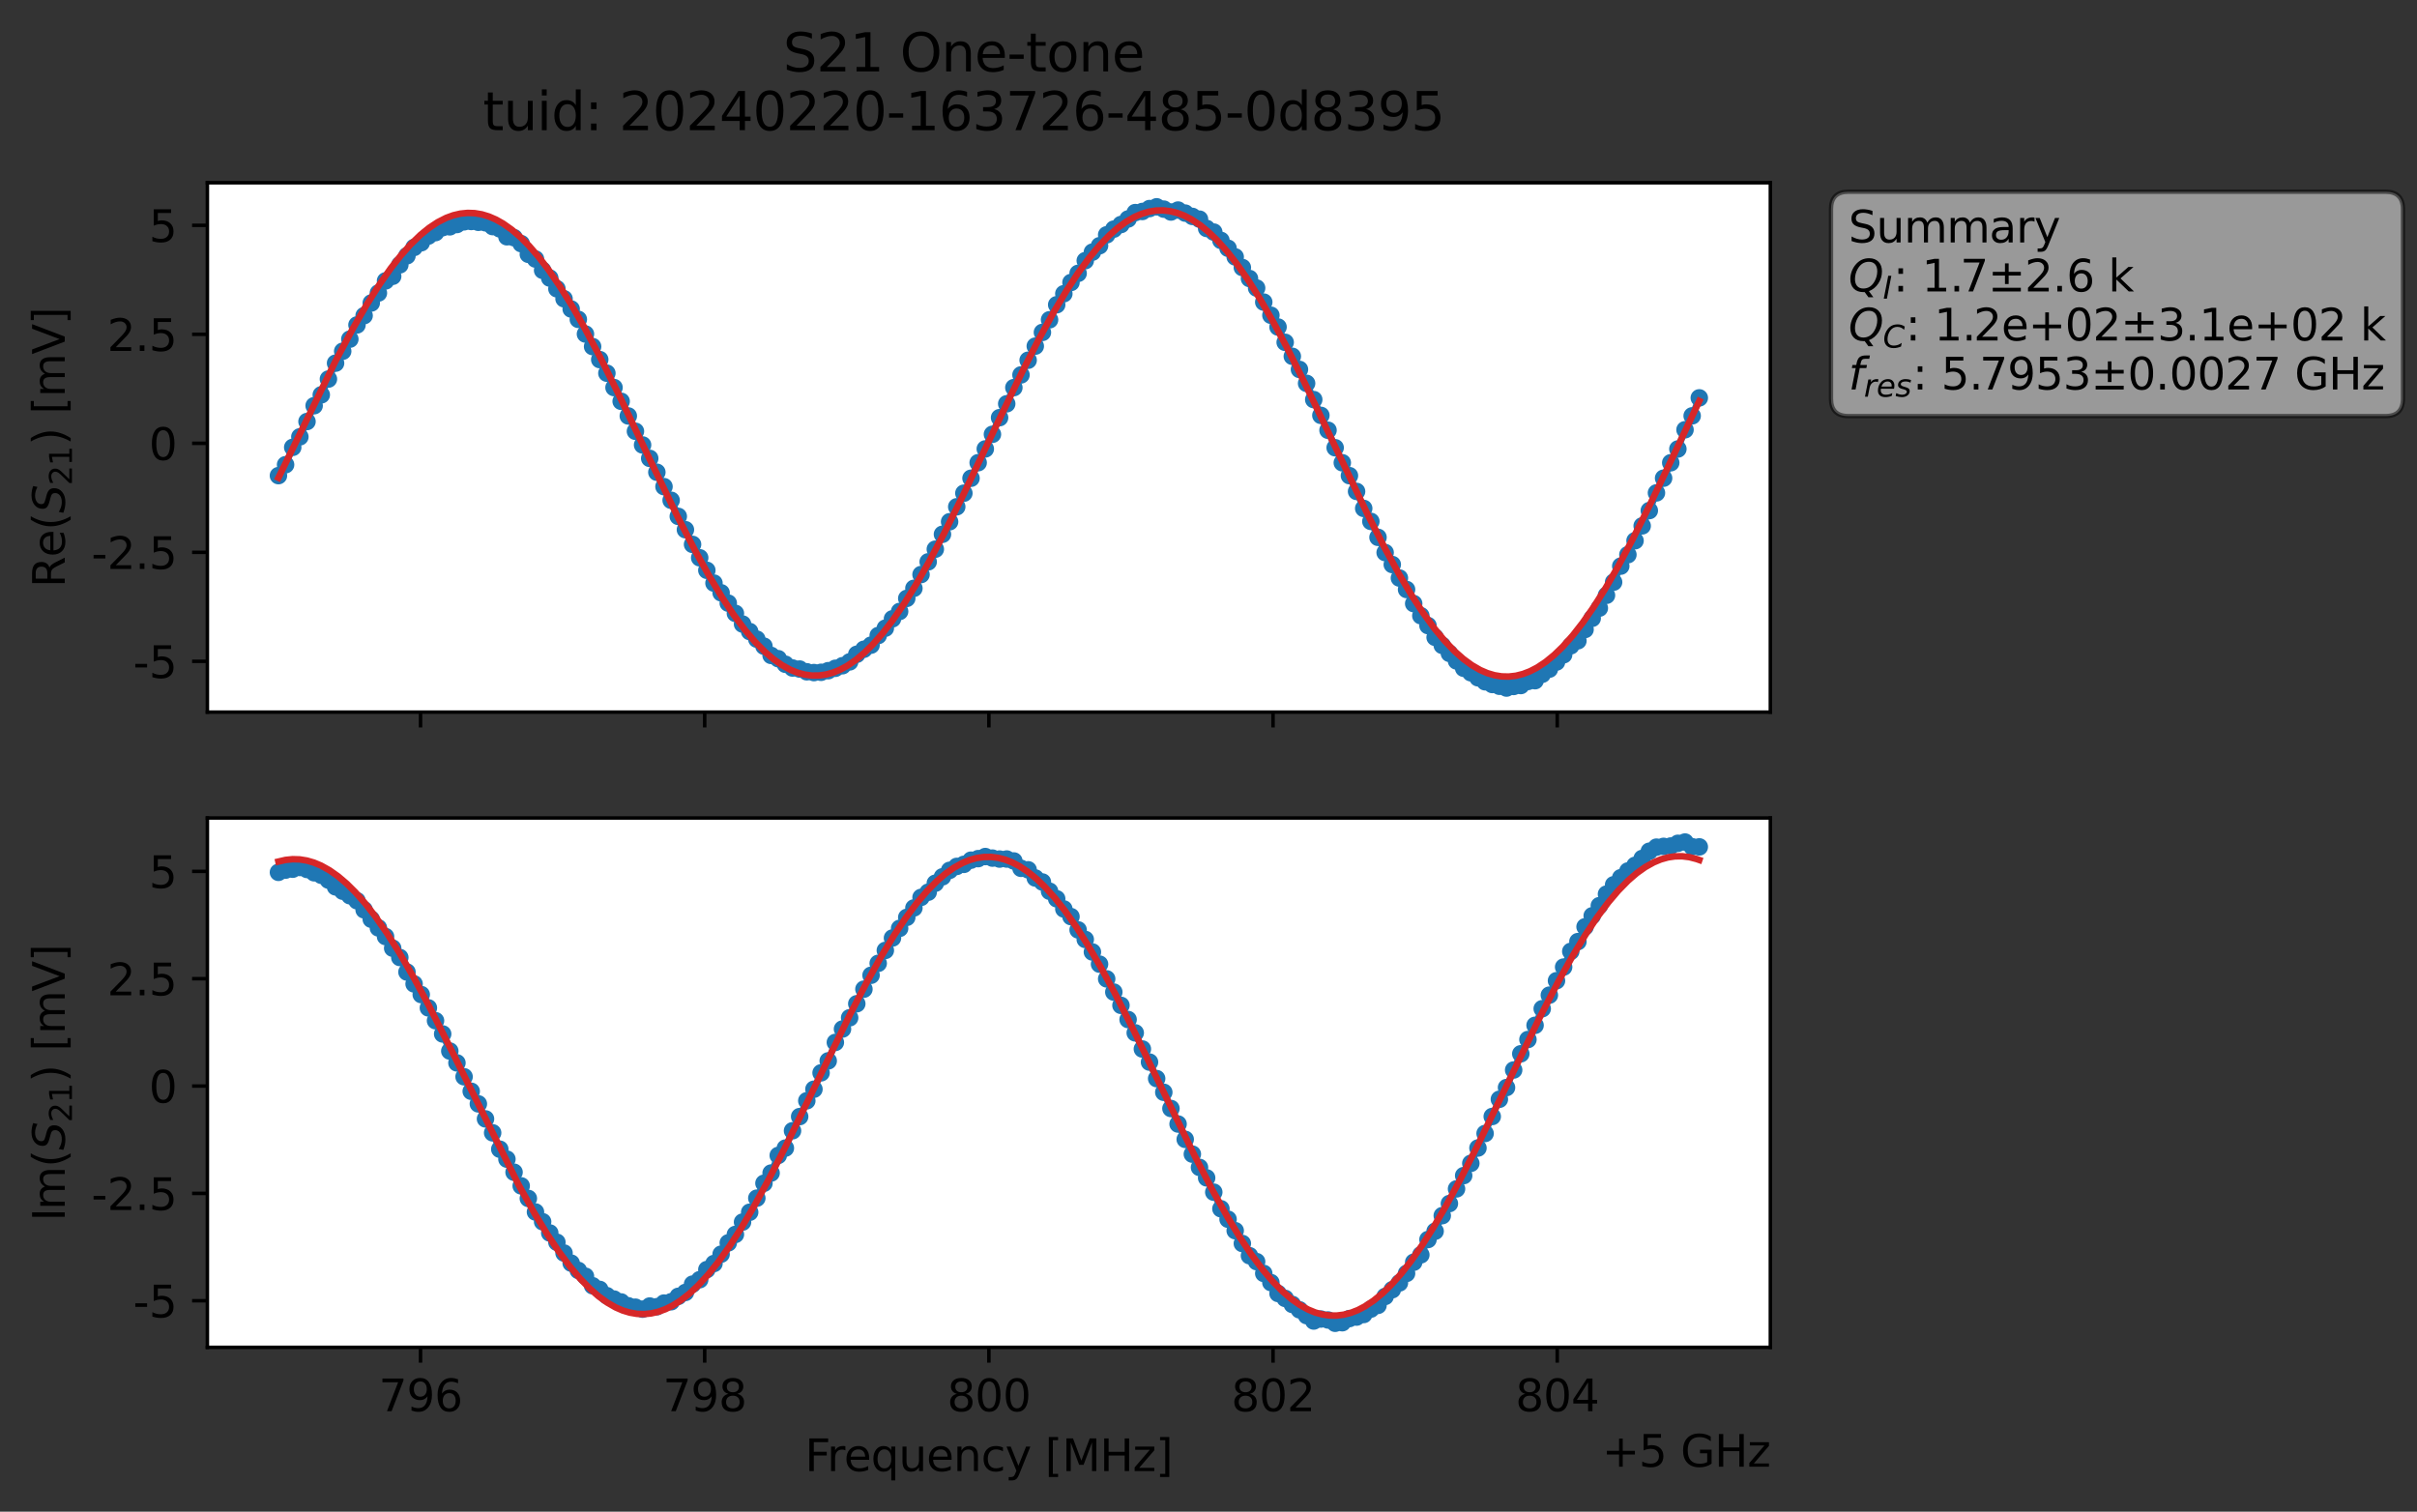 <?xml version="1.0" encoding="utf-8" standalone="no"?>
<!DOCTYPE svg PUBLIC "-//W3C//DTD SVG 1.1//EN"
  "http://www.w3.org/Graphics/SVG/1.1/DTD/svg11.dtd">
<svg xmlns:xlink="http://www.w3.org/1999/xlink" width="552.265pt" height="345.428pt" viewBox="0 0 552.265 345.428" xmlns="http://www.w3.org/2000/svg" version="1.1">
 <rect x="0" y="0" width="552.265" height="345.428" fill="#333333" stroke="none"/>
 <defs>
  <style type="text/css">*{stroke-linejoin: round; stroke-linecap: butt}</style>
 </defs>
 <g id="figure_1">
  <g id="patch_1">
   <path d="M 0 345.428 
L 552.265 345.428 
L 552.265 -0 
L 0 -0 
L 0 345.428 
z
" style="fill: none; opacity: 0"/>
  </g>
  <g id="axes_1">
   <g id="patch_2">
    <path d="M 47.389 162.72 
L 404.509 162.72 
L 404.509 41.76 
L 47.389 41.76 
z
" style="fill: #ffffff"/>
   </g>
   <g id="matplotlib.axis_1">
    <g id="xtick_1">
     <g id="line2d_1">
      <defs>
       <path id="m8f4ee5b962" d="M 0 0 
L 0 3.5 
" style="stroke: #000000; stroke-width: 0.8"/>
      </defs>
      <g>
       <use xlink:href="#m8f4ee5b962" x="96.087" y="162.72" style="stroke: #000000; stroke-width: 0.8"/>
      </g>
     </g>
    </g>
    <g id="xtick_2">
     <g id="line2d_2">
      <g>
       <use xlink:href="#m8f4ee5b962" x="161.018" y="162.72" style="stroke: #000000; stroke-width: 0.8"/>
      </g>
     </g>
    </g>
    <g id="xtick_3">
     <g id="line2d_3">
      <g>
       <use xlink:href="#m8f4ee5b962" x="225.949" y="162.72" style="stroke: #000000; stroke-width: 0.8"/>
      </g>
     </g>
    </g>
    <g id="xtick_4">
     <g id="line2d_4">
      <g>
       <use xlink:href="#m8f4ee5b962" x="290.88" y="162.72" style="stroke: #000000; stroke-width: 0.8"/>
      </g>
     </g>
    </g>
    <g id="xtick_5">
     <g id="line2d_5">
      <g>
       <use xlink:href="#m8f4ee5b962" x="355.811" y="162.72" style="stroke: #000000; stroke-width: 0.8"/>
      </g>
     </g>
    </g>
   </g>
   <g id="matplotlib.axis_2">
    <g id="ytick_1">
     <g id="line2d_6">
      <defs>
       <path id="m489af85923" d="M 0 0 
L -3.5 0 
" style="stroke: #000000; stroke-width: 0.8"/>
      </defs>
      <g>
       <use xlink:href="#m489af85923" x="47.389" y="151.114" style="stroke: #000000; stroke-width: 0.8"/>
      </g>
     </g>
     <g id="text_1">
      <!-- -5 -->
      <g transform="translate(30.419 154.913) scale(0.1 -0.1)">
       <defs>
        <path id="DejaVuSans-2d" d="M 313 2009 
L 1997 2009 
L 1997 1497 
L 313 1497 
L 313 2009 
z
" transform="scale(0.016)"/>
        <path id="DejaVuSans-35" d="M 691 4666 
L 3169 4666 
L 3169 4134 
L 1269 4134 
L 1269 2991 
Q 1406 3038 1543 3061 
Q 1681 3084 1819 3084 
Q 2600 3084 3056 2656 
Q 3513 2228 3513 1497 
Q 3513 744 3044 326 
Q 2575 -91 1722 -91 
Q 1428 -91 1123 -41 
Q 819 9 494 109 
L 494 744 
Q 775 591 1075 516 
Q 1375 441 1709 441 
Q 2250 441 2565 725 
Q 2881 1009 2881 1497 
Q 2881 1984 2565 2268 
Q 2250 2553 1709 2553 
Q 1456 2553 1204 2497 
Q 953 2441 691 2322 
L 691 4666 
z
" transform="scale(0.016)"/>
       </defs>
       <use xlink:href="#DejaVuSans-2d"/>
       <use xlink:href="#DejaVuSans-35" x="36.084"/>
      </g>
     </g>
    </g>
    <g id="ytick_2">
     <g id="line2d_7">
      <g>
       <use xlink:href="#m489af85923" x="47.389" y="126.207" style="stroke: #000000; stroke-width: 0.8"/>
      </g>
     </g>
     <g id="text_2">
      <!-- -2.5 -->
      <g transform="translate(20.878 130.006) scale(0.1 -0.1)">
       <defs>
        <path id="DejaVuSans-32" d="M 1228 531 
L 3431 531 
L 3431 0 
L 469 0 
L 469 531 
Q 828 903 1448 1529 
Q 2069 2156 2228 2338 
Q 2531 2678 2651 2914 
Q 2772 3150 2772 3378 
Q 2772 3750 2511 3984 
Q 2250 4219 1831 4219 
Q 1534 4219 1204 4116 
Q 875 4013 500 3803 
L 500 4441 
Q 881 4594 1212 4672 
Q 1544 4750 1819 4750 
Q 2544 4750 2975 4387 
Q 3406 4025 3406 3419 
Q 3406 3131 3298 2873 
Q 3191 2616 2906 2266 
Q 2828 2175 2409 1742 
Q 1991 1309 1228 531 
z
" transform="scale(0.016)"/>
        <path id="DejaVuSans-2e" d="M 684 794 
L 1344 794 
L 1344 0 
L 684 0 
L 684 794 
z
" transform="scale(0.016)"/>
       </defs>
       <use xlink:href="#DejaVuSans-2d"/>
       <use xlink:href="#DejaVuSans-32" x="36.084"/>
       <use xlink:href="#DejaVuSans-2e" x="99.707"/>
       <use xlink:href="#DejaVuSans-35" x="131.494"/>
      </g>
     </g>
    </g>
    <g id="ytick_3">
     <g id="line2d_8">
      <g>
       <use xlink:href="#m489af85923" x="47.389" y="101.299" style="stroke: #000000; stroke-width: 0.8"/>
      </g>
     </g>
     <g id="text_3">
      <!-- 0 -->
      <g transform="translate(34.027 105.099) scale(0.1 -0.1)">
       <defs>
        <path id="DejaVuSans-30" d="M 2034 4250 
Q 1547 4250 1301 3770 
Q 1056 3291 1056 2328 
Q 1056 1369 1301 889 
Q 1547 409 2034 409 
Q 2525 409 2770 889 
Q 3016 1369 3016 2328 
Q 3016 3291 2770 3770 
Q 2525 4250 2034 4250 
z
M 2034 4750 
Q 2819 4750 3233 4129 
Q 3647 3509 3647 2328 
Q 3647 1150 3233 529 
Q 2819 -91 2034 -91 
Q 1250 -91 836 529 
Q 422 1150 422 2328 
Q 422 3509 836 4129 
Q 1250 4750 2034 4750 
z
" transform="scale(0.016)"/>
       </defs>
       <use xlink:href="#DejaVuSans-30"/>
      </g>
     </g>
    </g>
    <g id="ytick_4">
     <g id="line2d_9">
      <g>
       <use xlink:href="#m489af85923" x="47.389" y="76.392" style="stroke: #000000; stroke-width: 0.8"/>
      </g>
     </g>
     <g id="text_4">
      <!-- 2.5 -->
      <g transform="translate(24.486 80.191) scale(0.1 -0.1)">
       <use xlink:href="#DejaVuSans-32"/>
       <use xlink:href="#DejaVuSans-2e" x="63.623"/>
       <use xlink:href="#DejaVuSans-35" x="95.41"/>
      </g>
     </g>
    </g>
    <g id="ytick_5">
     <g id="line2d_10">
      <g>
       <use xlink:href="#m489af85923" x="47.389" y="51.484" style="stroke: #000000; stroke-width: 0.8"/>
      </g>
     </g>
     <g id="text_5">
      <!-- 5 -->
      <g transform="translate(34.027 55.284) scale(0.1 -0.1)">
       <use xlink:href="#DejaVuSans-35"/>
      </g>
     </g>
    </g>
    <g id="text_6">
     <!-- Re$(S_{21})$ [mV] -->
     <g transform="translate(14.798 134.24) rotate(-90) scale(0.1 -0.1)">
      <defs>
       <path id="DejaVuSans-52" d="M 2841 2188 
Q 3044 2119 3236 1894 
Q 3428 1669 3622 1275 
L 4263 0 
L 3584 0 
L 2988 1197 
Q 2756 1666 2539 1819 
Q 2322 1972 1947 1972 
L 1259 1972 
L 1259 0 
L 628 0 
L 628 4666 
L 2053 4666 
Q 2853 4666 3247 4331 
Q 3641 3997 3641 3322 
Q 3641 2881 3436 2590 
Q 3231 2300 2841 2188 
z
M 1259 4147 
L 1259 2491 
L 2053 2491 
Q 2509 2491 2742 2702 
Q 2975 2913 2975 3322 
Q 2975 3731 2742 3939 
Q 2509 4147 2053 4147 
L 1259 4147 
z
" transform="scale(0.016)"/>
       <path id="DejaVuSans-65" d="M 3597 1894 
L 3597 1613 
L 953 1613 
Q 991 1019 1311 708 
Q 1631 397 2203 397 
Q 2534 397 2845 478 
Q 3156 559 3463 722 
L 3463 178 
Q 3153 47 2828 -22 
Q 2503 -91 2169 -91 
Q 1331 -91 842 396 
Q 353 884 353 1716 
Q 353 2575 817 3079 
Q 1281 3584 2069 3584 
Q 2775 3584 3186 3129 
Q 3597 2675 3597 1894 
z
M 3022 2063 
Q 3016 2534 2758 2815 
Q 2500 3097 2075 3097 
Q 1594 3097 1305 2825 
Q 1016 2553 972 2059 
L 3022 2063 
z
" transform="scale(0.016)"/>
       <path id="DejaVuSans-28" d="M 1984 4856 
Q 1566 4138 1362 3434 
Q 1159 2731 1159 2009 
Q 1159 1288 1364 580 
Q 1569 -128 1984 -844 
L 1484 -844 
Q 1016 -109 783 600 
Q 550 1309 550 2009 
Q 550 2706 781 3412 
Q 1013 4119 1484 4856 
L 1984 4856 
z
" transform="scale(0.016)"/>
       <path id="DejaVuSans-Oblique-53" d="M 3859 4513 
L 3738 3897 
Q 3422 4066 3111 4152 
Q 2800 4238 2509 4238 
Q 1944 4238 1609 3991 
Q 1275 3744 1275 3334 
Q 1275 3109 1398 2989 
Q 1522 2869 2034 2731 
L 2413 2638 
Q 3053 2472 3303 2217 
Q 3553 1963 3553 1503 
Q 3553 797 2998 353 
Q 2444 -91 1538 -91 
Q 1166 -91 791 -17 
Q 416 56 38 206 
L 166 856 
Q 513 641 861 531 
Q 1209 422 1556 422 
Q 2147 422 2503 684 
Q 2859 947 2859 1369 
Q 2859 1650 2717 1795 
Q 2575 1941 2106 2059 
L 1728 2156 
Q 1081 2325 845 2545 
Q 609 2766 609 3163 
Q 609 3859 1145 4304 
Q 1681 4750 2541 4750 
Q 2875 4750 3203 4690 
Q 3531 4631 3859 4513 
z
" transform="scale(0.016)"/>
       <path id="DejaVuSans-31" d="M 794 531 
L 1825 531 
L 1825 4091 
L 703 3866 
L 703 4441 
L 1819 4666 
L 2450 4666 
L 2450 531 
L 3481 531 
L 3481 0 
L 794 0 
L 794 531 
z
" transform="scale(0.016)"/>
       <path id="DejaVuSans-29" d="M 513 4856 
L 1013 4856 
Q 1481 4119 1714 3412 
Q 1947 2706 1947 2009 
Q 1947 1309 1714 600 
Q 1481 -109 1013 -844 
L 513 -844 
Q 928 -128 1133 580 
Q 1338 1288 1338 2009 
Q 1338 2731 1133 3434 
Q 928 4138 513 4856 
z
" transform="scale(0.016)"/>
       <path id="DejaVuSans-20" transform="scale(0.016)"/>
       <path id="DejaVuSans-5b" d="M 550 4863 
L 1875 4863 
L 1875 4416 
L 1125 4416 
L 1125 -397 
L 1875 -397 
L 1875 -844 
L 550 -844 
L 550 4863 
z
" transform="scale(0.016)"/>
       <path id="DejaVuSans-6d" d="M 3328 2828 
Q 3544 3216 3844 3400 
Q 4144 3584 4550 3584 
Q 5097 3584 5394 3201 
Q 5691 2819 5691 2113 
L 5691 0 
L 5113 0 
L 5113 2094 
Q 5113 2597 4934 2840 
Q 4756 3084 4391 3084 
Q 3944 3084 3684 2787 
Q 3425 2491 3425 1978 
L 3425 0 
L 2847 0 
L 2847 2094 
Q 2847 2600 2669 2842 
Q 2491 3084 2119 3084 
Q 1678 3084 1418 2786 
Q 1159 2488 1159 1978 
L 1159 0 
L 581 0 
L 581 3500 
L 1159 3500 
L 1159 2956 
Q 1356 3278 1631 3431 
Q 1906 3584 2284 3584 
Q 2666 3584 2933 3390 
Q 3200 3197 3328 2828 
z
" transform="scale(0.016)"/>
       <path id="DejaVuSans-56" d="M 1831 0 
L 50 4666 
L 709 4666 
L 2188 738 
L 3669 4666 
L 4325 4666 
L 2547 0 
L 1831 0 
z
" transform="scale(0.016)"/>
       <path id="DejaVuSans-5d" d="M 1947 4863 
L 1947 -844 
L 622 -844 
L 622 -397 
L 1369 -397 
L 1369 4416 
L 622 4416 
L 622 4863 
L 1947 4863 
z
" transform="scale(0.016)"/>
      </defs>
      <use xlink:href="#DejaVuSans-52" transform="translate(0 0.016)"/>
      <use xlink:href="#DejaVuSans-65" transform="translate(69.482 0.016)"/>
      <use xlink:href="#DejaVuSans-28" transform="translate(131.006 0.016)"/>
      <use xlink:href="#DejaVuSans-Oblique-53" transform="translate(170.02 0.016)"/>
      <use xlink:href="#DejaVuSans-32" transform="translate(233.496 -16.391) scale(0.7)"/>
      <use xlink:href="#DejaVuSans-31" transform="translate(278.032 -16.391) scale(0.7)"/>
      <use xlink:href="#DejaVuSans-29" transform="translate(325.303 0.016)"/>
      <use xlink:href="#DejaVuSans-20" transform="translate(364.316 0.016)"/>
      <use xlink:href="#DejaVuSans-5b" transform="translate(396.104 0.016)"/>
      <use xlink:href="#DejaVuSans-6d" transform="translate(435.117 0.016)"/>
      <use xlink:href="#DejaVuSans-56" transform="translate(532.529 0.016)"/>
      <use xlink:href="#DejaVuSans-5d" transform="translate(600.938 0.016)"/>
     </g>
    </g>
   </g>
   <g id="line2d_11">
    <path d="M 63.622 108.683 
L 65.253 106.188 
L 66.885 102.224 
L 68.516 99.818 
L 71.779 92.703 
L 73.41 90.222 
L 76.673 82.983 
L 79.936 77.497 
L 81.568 74.252 
L 83.199 72.12 
L 84.83 69.233 
L 86.462 66.958 
L 88.093 64.188 
L 89.725 63.132 
L 91.356 60.516 
L 94.619 56.542 
L 96.25 55.468 
L 97.882 53.94 
L 99.513 53.149 
L 101.145 52.018 
L 102.776 51.829 
L 106.039 50.685 
L 107.67 50.608 
L 110.933 50.908 
L 112.565 51.774 
L 114.196 52.299 
L 115.828 54.103 
L 117.459 54.313 
L 119.09 55.676 
L 120.722 58.108 
L 122.353 59.194 
L 123.985 61.77 
L 125.616 63.535 
L 128.879 68.272 
L 132.142 72.975 
L 133.773 76.325 
L 137.036 82.167 
L 141.93 91.701 
L 146.825 101.676 
L 150.088 107.912 
L 159.876 127.456 
L 163.139 133.246 
L 166.402 137.822 
L 169.665 142.598 
L 174.559 147.657 
L 176.19 149.766 
L 177.822 150.516 
L 179.453 151.787 
L 181.085 152.644 
L 182.716 152.884 
L 184.348 153.504 
L 185.979 153.687 
L 187.61 153.623 
L 189.242 153.253 
L 192.505 152.118 
L 194.136 151.243 
L 195.768 149.507 
L 197.399 148.36 
L 199.03 147.415 
L 200.662 145.222 
L 202.293 143.539 
L 203.925 141.403 
L 205.556 139.721 
L 207.188 136.737 
L 208.819 134.433 
L 210.45 131.288 
L 213.713 125.494 
L 215.345 122.087 
L 216.976 119.224 
L 218.608 115.802 
L 220.239 112.698 
L 231.659 88.573 
L 233.29 85.669 
L 236.553 79.096 
L 238.185 75.957 
L 239.816 73.07 
L 241.448 69.637 
L 244.711 64.552 
L 246.342 62.466 
L 247.973 59.563 
L 249.605 57.617 
L 251.236 56.145 
L 252.868 53.657 
L 254.499 52.357 
L 256.131 51.308 
L 257.762 50.037 
L 259.393 48.581 
L 261.025 48.322 
L 262.656 47.658 
L 264.288 47.258 
L 265.919 47.788 
L 267.551 48.444 
L 269.182 48 
L 274.076 50.079 
L 275.708 52.2 
L 277.339 53.035 
L 282.233 58.707 
L 287.128 65.816 
L 290.391 72.037 
L 292.022 74.727 
L 293.653 78.227 
L 298.548 87.601 
L 301.811 94.915 
L 303.442 98.314 
L 305.073 102.309 
L 306.705 105.743 
L 308.336 108.69 
L 309.968 112.294 
L 311.599 116.178 
L 313.231 119.143 
L 316.493 126.265 
L 318.125 128.999 
L 319.756 132.085 
L 321.388 134.7 
L 323.019 137.926 
L 324.651 140.696 
L 326.282 142.948 
L 327.913 145.637 
L 332.808 151.029 
L 334.439 152.698 
L 339.333 155.786 
L 340.965 156.408 
L 344.228 157.222 
L 345.859 156.856 
L 347.491 156.644 
L 349.122 155.72 
L 350.753 155.536 
L 352.385 154.069 
L 354.016 152.902 
L 357.279 149.615 
L 358.911 147.565 
L 360.542 146.418 
L 363.805 141.287 
L 365.436 138.959 
L 368.699 133.021 
L 370.331 129.358 
L 371.962 126.75 
L 375.225 120.166 
L 376.856 116.668 
L 378.488 112.626 
L 383.382 102.597 
L 385.013 98.202 
L 386.645 95.023 
L 388.276 90.916 
L 388.276 90.916 
" clip-path="url(#pa85f56a38f)" style="fill: none; stroke: #1f77b4; stroke-width: 1.5; stroke-linecap: square"/>
    <defs>
     <path id="m63592b4e49" d="M 0 1.5 
C 0.398 1.5 0.779 1.342 1.061 1.061 
C 1.342 0.779 1.5 0.398 1.5 0 
C 1.5 -0.398 1.342 -0.779 1.061 -1.061 
C 0.779 -1.342 0.398 -1.5 0 -1.5 
C -0.398 -1.5 -0.779 -1.342 -1.061 -1.061 
C -1.342 -0.779 -1.5 -0.398 -1.5 0 
C -1.5 0.398 -1.342 0.779 -1.061 1.061 
C -0.779 1.342 -0.398 1.5 0 1.5 
z
" style="stroke: #1f77b4"/>
    </defs>
    <g clip-path="url(#pa85f56a38f)">
     <use xlink:href="#m63592b4e49" x="63.622" y="108.683" style="fill: #1f77b4; stroke: #1f77b4"/>
     <use xlink:href="#m63592b4e49" x="65.253" y="106.188" style="fill: #1f77b4; stroke: #1f77b4"/>
     <use xlink:href="#m63592b4e49" x="66.885" y="102.224" style="fill: #1f77b4; stroke: #1f77b4"/>
     <use xlink:href="#m63592b4e49" x="68.516" y="99.818" style="fill: #1f77b4; stroke: #1f77b4"/>
     <use xlink:href="#m63592b4e49" x="70.148" y="96.323" style="fill: #1f77b4; stroke: #1f77b4"/>
     <use xlink:href="#m63592b4e49" x="71.779" y="92.703" style="fill: #1f77b4; stroke: #1f77b4"/>
     <use xlink:href="#m63592b4e49" x="73.41" y="90.222" style="fill: #1f77b4; stroke: #1f77b4"/>
     <use xlink:href="#m63592b4e49" x="75.042" y="86.617" style="fill: #1f77b4; stroke: #1f77b4"/>
     <use xlink:href="#m63592b4e49" x="76.673" y="82.983" style="fill: #1f77b4; stroke: #1f77b4"/>
     <use xlink:href="#m63592b4e49" x="78.305" y="80.26" style="fill: #1f77b4; stroke: #1f77b4"/>
     <use xlink:href="#m63592b4e49" x="79.936" y="77.497" style="fill: #1f77b4; stroke: #1f77b4"/>
     <use xlink:href="#m63592b4e49" x="81.568" y="74.252" style="fill: #1f77b4; stroke: #1f77b4"/>
     <use xlink:href="#m63592b4e49" x="83.199" y="72.12" style="fill: #1f77b4; stroke: #1f77b4"/>
     <use xlink:href="#m63592b4e49" x="84.83" y="69.233" style="fill: #1f77b4; stroke: #1f77b4"/>
     <use xlink:href="#m63592b4e49" x="86.462" y="66.958" style="fill: #1f77b4; stroke: #1f77b4"/>
     <use xlink:href="#m63592b4e49" x="88.093" y="64.188" style="fill: #1f77b4; stroke: #1f77b4"/>
     <use xlink:href="#m63592b4e49" x="89.725" y="63.132" style="fill: #1f77b4; stroke: #1f77b4"/>
     <use xlink:href="#m63592b4e49" x="91.356" y="60.516" style="fill: #1f77b4; stroke: #1f77b4"/>
     <use xlink:href="#m63592b4e49" x="92.988" y="58.442" style="fill: #1f77b4; stroke: #1f77b4"/>
     <use xlink:href="#m63592b4e49" x="94.619" y="56.542" style="fill: #1f77b4; stroke: #1f77b4"/>
     <use xlink:href="#m63592b4e49" x="96.25" y="55.468" style="fill: #1f77b4; stroke: #1f77b4"/>
     <use xlink:href="#m63592b4e49" x="97.882" y="53.94" style="fill: #1f77b4; stroke: #1f77b4"/>
     <use xlink:href="#m63592b4e49" x="99.513" y="53.149" style="fill: #1f77b4; stroke: #1f77b4"/>
     <use xlink:href="#m63592b4e49" x="101.145" y="52.018" style="fill: #1f77b4; stroke: #1f77b4"/>
     <use xlink:href="#m63592b4e49" x="102.776" y="51.829" style="fill: #1f77b4; stroke: #1f77b4"/>
     <use xlink:href="#m63592b4e49" x="104.408" y="51.301" style="fill: #1f77b4; stroke: #1f77b4"/>
     <use xlink:href="#m63592b4e49" x="106.039" y="50.685" style="fill: #1f77b4; stroke: #1f77b4"/>
     <use xlink:href="#m63592b4e49" x="107.67" y="50.608" style="fill: #1f77b4; stroke: #1f77b4"/>
     <use xlink:href="#m63592b4e49" x="109.302" y="50.796" style="fill: #1f77b4; stroke: #1f77b4"/>
     <use xlink:href="#m63592b4e49" x="110.933" y="50.908" style="fill: #1f77b4; stroke: #1f77b4"/>
     <use xlink:href="#m63592b4e49" x="112.565" y="51.774" style="fill: #1f77b4; stroke: #1f77b4"/>
     <use xlink:href="#m63592b4e49" x="114.196" y="52.299" style="fill: #1f77b4; stroke: #1f77b4"/>
     <use xlink:href="#m63592b4e49" x="115.828" y="54.103" style="fill: #1f77b4; stroke: #1f77b4"/>
     <use xlink:href="#m63592b4e49" x="117.459" y="54.313" style="fill: #1f77b4; stroke: #1f77b4"/>
     <use xlink:href="#m63592b4e49" x="119.09" y="55.676" style="fill: #1f77b4; stroke: #1f77b4"/>
     <use xlink:href="#m63592b4e49" x="120.722" y="58.108" style="fill: #1f77b4; stroke: #1f77b4"/>
     <use xlink:href="#m63592b4e49" x="122.353" y="59.194" style="fill: #1f77b4; stroke: #1f77b4"/>
     <use xlink:href="#m63592b4e49" x="123.985" y="61.77" style="fill: #1f77b4; stroke: #1f77b4"/>
     <use xlink:href="#m63592b4e49" x="125.616" y="63.535" style="fill: #1f77b4; stroke: #1f77b4"/>
     <use xlink:href="#m63592b4e49" x="127.248" y="65.987" style="fill: #1f77b4; stroke: #1f77b4"/>
     <use xlink:href="#m63592b4e49" x="128.879" y="68.272" style="fill: #1f77b4; stroke: #1f77b4"/>
     <use xlink:href="#m63592b4e49" x="130.51" y="70.608" style="fill: #1f77b4; stroke: #1f77b4"/>
     <use xlink:href="#m63592b4e49" x="132.142" y="72.975" style="fill: #1f77b4; stroke: #1f77b4"/>
     <use xlink:href="#m63592b4e49" x="133.773" y="76.325" style="fill: #1f77b4; stroke: #1f77b4"/>
     <use xlink:href="#m63592b4e49" x="135.405" y="79.193" style="fill: #1f77b4; stroke: #1f77b4"/>
     <use xlink:href="#m63592b4e49" x="137.036" y="82.167" style="fill: #1f77b4; stroke: #1f77b4"/>
     <use xlink:href="#m63592b4e49" x="138.668" y="85.274" style="fill: #1f77b4; stroke: #1f77b4"/>
     <use xlink:href="#m63592b4e49" x="140.299" y="88.56" style="fill: #1f77b4; stroke: #1f77b4"/>
     <use xlink:href="#m63592b4e49" x="141.93" y="91.701" style="fill: #1f77b4; stroke: #1f77b4"/>
     <use xlink:href="#m63592b4e49" x="143.562" y="95.05" style="fill: #1f77b4; stroke: #1f77b4"/>
     <use xlink:href="#m63592b4e49" x="145.193" y="98.549" style="fill: #1f77b4; stroke: #1f77b4"/>
     <use xlink:href="#m63592b4e49" x="146.825" y="101.676" style="fill: #1f77b4; stroke: #1f77b4"/>
     <use xlink:href="#m63592b4e49" x="148.456" y="104.744" style="fill: #1f77b4; stroke: #1f77b4"/>
     <use xlink:href="#m63592b4e49" x="150.088" y="107.912" style="fill: #1f77b4; stroke: #1f77b4"/>
     <use xlink:href="#m63592b4e49" x="151.719" y="111.198" style="fill: #1f77b4; stroke: #1f77b4"/>
     <use xlink:href="#m63592b4e49" x="153.35" y="114.321" style="fill: #1f77b4; stroke: #1f77b4"/>
     <use xlink:href="#m63592b4e49" x="154.982" y="117.997" style="fill: #1f77b4; stroke: #1f77b4"/>
     <use xlink:href="#m63592b4e49" x="156.613" y="121.043" style="fill: #1f77b4; stroke: #1f77b4"/>
     <use xlink:href="#m63592b4e49" x="158.245" y="124.399" style="fill: #1f77b4; stroke: #1f77b4"/>
     <use xlink:href="#m63592b4e49" x="159.876" y="127.456" style="fill: #1f77b4; stroke: #1f77b4"/>
     <use xlink:href="#m63592b4e49" x="161.508" y="130.319" style="fill: #1f77b4; stroke: #1f77b4"/>
     <use xlink:href="#m63592b4e49" x="163.139" y="133.246" style="fill: #1f77b4; stroke: #1f77b4"/>
     <use xlink:href="#m63592b4e49" x="164.77" y="135.458" style="fill: #1f77b4; stroke: #1f77b4"/>
     <use xlink:href="#m63592b4e49" x="166.402" y="137.822" style="fill: #1f77b4; stroke: #1f77b4"/>
     <use xlink:href="#m63592b4e49" x="168.033" y="140.157" style="fill: #1f77b4; stroke: #1f77b4"/>
     <use xlink:href="#m63592b4e49" x="169.665" y="142.598" style="fill: #1f77b4; stroke: #1f77b4"/>
     <use xlink:href="#m63592b4e49" x="171.296" y="144.308" style="fill: #1f77b4; stroke: #1f77b4"/>
     <use xlink:href="#m63592b4e49" x="172.928" y="146.053" style="fill: #1f77b4; stroke: #1f77b4"/>
     <use xlink:href="#m63592b4e49" x="174.559" y="147.657" style="fill: #1f77b4; stroke: #1f77b4"/>
     <use xlink:href="#m63592b4e49" x="176.19" y="149.766" style="fill: #1f77b4; stroke: #1f77b4"/>
     <use xlink:href="#m63592b4e49" x="177.822" y="150.516" style="fill: #1f77b4; stroke: #1f77b4"/>
     <use xlink:href="#m63592b4e49" x="179.453" y="151.787" style="fill: #1f77b4; stroke: #1f77b4"/>
     <use xlink:href="#m63592b4e49" x="181.085" y="152.644" style="fill: #1f77b4; stroke: #1f77b4"/>
     <use xlink:href="#m63592b4e49" x="182.716" y="152.884" style="fill: #1f77b4; stroke: #1f77b4"/>
     <use xlink:href="#m63592b4e49" x="184.348" y="153.504" style="fill: #1f77b4; stroke: #1f77b4"/>
     <use xlink:href="#m63592b4e49" x="185.979" y="153.687" style="fill: #1f77b4; stroke: #1f77b4"/>
     <use xlink:href="#m63592b4e49" x="187.61" y="153.623" style="fill: #1f77b4; stroke: #1f77b4"/>
     <use xlink:href="#m63592b4e49" x="189.242" y="153.253" style="fill: #1f77b4; stroke: #1f77b4"/>
     <use xlink:href="#m63592b4e49" x="190.873" y="152.707" style="fill: #1f77b4; stroke: #1f77b4"/>
     <use xlink:href="#m63592b4e49" x="192.505" y="152.118" style="fill: #1f77b4; stroke: #1f77b4"/>
     <use xlink:href="#m63592b4e49" x="194.136" y="151.243" style="fill: #1f77b4; stroke: #1f77b4"/>
     <use xlink:href="#m63592b4e49" x="195.768" y="149.507" style="fill: #1f77b4; stroke: #1f77b4"/>
     <use xlink:href="#m63592b4e49" x="197.399" y="148.36" style="fill: #1f77b4; stroke: #1f77b4"/>
     <use xlink:href="#m63592b4e49" x="199.03" y="147.415" style="fill: #1f77b4; stroke: #1f77b4"/>
     <use xlink:href="#m63592b4e49" x="200.662" y="145.222" style="fill: #1f77b4; stroke: #1f77b4"/>
     <use xlink:href="#m63592b4e49" x="202.293" y="143.539" style="fill: #1f77b4; stroke: #1f77b4"/>
     <use xlink:href="#m63592b4e49" x="203.925" y="141.403" style="fill: #1f77b4; stroke: #1f77b4"/>
     <use xlink:href="#m63592b4e49" x="205.556" y="139.721" style="fill: #1f77b4; stroke: #1f77b4"/>
     <use xlink:href="#m63592b4e49" x="207.188" y="136.737" style="fill: #1f77b4; stroke: #1f77b4"/>
     <use xlink:href="#m63592b4e49" x="208.819" y="134.433" style="fill: #1f77b4; stroke: #1f77b4"/>
     <use xlink:href="#m63592b4e49" x="210.45" y="131.288" style="fill: #1f77b4; stroke: #1f77b4"/>
     <use xlink:href="#m63592b4e49" x="212.082" y="128.385" style="fill: #1f77b4; stroke: #1f77b4"/>
     <use xlink:href="#m63592b4e49" x="213.713" y="125.494" style="fill: #1f77b4; stroke: #1f77b4"/>
     <use xlink:href="#m63592b4e49" x="215.345" y="122.087" style="fill: #1f77b4; stroke: #1f77b4"/>
     <use xlink:href="#m63592b4e49" x="216.976" y="119.224" style="fill: #1f77b4; stroke: #1f77b4"/>
     <use xlink:href="#m63592b4e49" x="218.608" y="115.802" style="fill: #1f77b4; stroke: #1f77b4"/>
     <use xlink:href="#m63592b4e49" x="220.239" y="112.698" style="fill: #1f77b4; stroke: #1f77b4"/>
     <use xlink:href="#m63592b4e49" x="221.87" y="109.28" style="fill: #1f77b4; stroke: #1f77b4"/>
     <use xlink:href="#m63592b4e49" x="223.502" y="105.728" style="fill: #1f77b4; stroke: #1f77b4"/>
     <use xlink:href="#m63592b4e49" x="225.133" y="102.58" style="fill: #1f77b4; stroke: #1f77b4"/>
     <use xlink:href="#m63592b4e49" x="226.765" y="99.239" style="fill: #1f77b4; stroke: #1f77b4"/>
     <use xlink:href="#m63592b4e49" x="228.396" y="95.437" style="fill: #1f77b4; stroke: #1f77b4"/>
     <use xlink:href="#m63592b4e49" x="230.028" y="92.268" style="fill: #1f77b4; stroke: #1f77b4"/>
     <use xlink:href="#m63592b4e49" x="231.659" y="88.573" style="fill: #1f77b4; stroke: #1f77b4"/>
     <use xlink:href="#m63592b4e49" x="233.29" y="85.669" style="fill: #1f77b4; stroke: #1f77b4"/>
     <use xlink:href="#m63592b4e49" x="234.922" y="82.315" style="fill: #1f77b4; stroke: #1f77b4"/>
     <use xlink:href="#m63592b4e49" x="236.553" y="79.096" style="fill: #1f77b4; stroke: #1f77b4"/>
     <use xlink:href="#m63592b4e49" x="238.185" y="75.957" style="fill: #1f77b4; stroke: #1f77b4"/>
     <use xlink:href="#m63592b4e49" x="239.816" y="73.07" style="fill: #1f77b4; stroke: #1f77b4"/>
     <use xlink:href="#m63592b4e49" x="241.448" y="69.637" style="fill: #1f77b4; stroke: #1f77b4"/>
     <use xlink:href="#m63592b4e49" x="243.079" y="67.118" style="fill: #1f77b4; stroke: #1f77b4"/>
     <use xlink:href="#m63592b4e49" x="244.711" y="64.552" style="fill: #1f77b4; stroke: #1f77b4"/>
     <use xlink:href="#m63592b4e49" x="246.342" y="62.466" style="fill: #1f77b4; stroke: #1f77b4"/>
     <use xlink:href="#m63592b4e49" x="247.973" y="59.563" style="fill: #1f77b4; stroke: #1f77b4"/>
     <use xlink:href="#m63592b4e49" x="249.605" y="57.617" style="fill: #1f77b4; stroke: #1f77b4"/>
     <use xlink:href="#m63592b4e49" x="251.236" y="56.145" style="fill: #1f77b4; stroke: #1f77b4"/>
     <use xlink:href="#m63592b4e49" x="252.868" y="53.657" style="fill: #1f77b4; stroke: #1f77b4"/>
     <use xlink:href="#m63592b4e49" x="254.499" y="52.357" style="fill: #1f77b4; stroke: #1f77b4"/>
     <use xlink:href="#m63592b4e49" x="256.131" y="51.308" style="fill: #1f77b4; stroke: #1f77b4"/>
     <use xlink:href="#m63592b4e49" x="257.762" y="50.037" style="fill: #1f77b4; stroke: #1f77b4"/>
     <use xlink:href="#m63592b4e49" x="259.393" y="48.581" style="fill: #1f77b4; stroke: #1f77b4"/>
     <use xlink:href="#m63592b4e49" x="261.025" y="48.322" style="fill: #1f77b4; stroke: #1f77b4"/>
     <use xlink:href="#m63592b4e49" x="262.656" y="47.658" style="fill: #1f77b4; stroke: #1f77b4"/>
     <use xlink:href="#m63592b4e49" x="264.288" y="47.258" style="fill: #1f77b4; stroke: #1f77b4"/>
     <use xlink:href="#m63592b4e49" x="265.919" y="47.788" style="fill: #1f77b4; stroke: #1f77b4"/>
     <use xlink:href="#m63592b4e49" x="267.551" y="48.444" style="fill: #1f77b4; stroke: #1f77b4"/>
     <use xlink:href="#m63592b4e49" x="269.182" y="48" style="fill: #1f77b4; stroke: #1f77b4"/>
     <use xlink:href="#m63592b4e49" x="270.813" y="48.696" style="fill: #1f77b4; stroke: #1f77b4"/>
     <use xlink:href="#m63592b4e49" x="272.445" y="49.452" style="fill: #1f77b4; stroke: #1f77b4"/>
     <use xlink:href="#m63592b4e49" x="274.076" y="50.079" style="fill: #1f77b4; stroke: #1f77b4"/>
     <use xlink:href="#m63592b4e49" x="275.708" y="52.2" style="fill: #1f77b4; stroke: #1f77b4"/>
     <use xlink:href="#m63592b4e49" x="277.339" y="53.035" style="fill: #1f77b4; stroke: #1f77b4"/>
     <use xlink:href="#m63592b4e49" x="278.971" y="54.933" style="fill: #1f77b4; stroke: #1f77b4"/>
     <use xlink:href="#m63592b4e49" x="280.602" y="56.732" style="fill: #1f77b4; stroke: #1f77b4"/>
     <use xlink:href="#m63592b4e49" x="282.233" y="58.707" style="fill: #1f77b4; stroke: #1f77b4"/>
     <use xlink:href="#m63592b4e49" x="283.865" y="61.129" style="fill: #1f77b4; stroke: #1f77b4"/>
     <use xlink:href="#m63592b4e49" x="285.496" y="63.644" style="fill: #1f77b4; stroke: #1f77b4"/>
     <use xlink:href="#m63592b4e49" x="287.128" y="65.816" style="fill: #1f77b4; stroke: #1f77b4"/>
     <use xlink:href="#m63592b4e49" x="288.759" y="69.037" style="fill: #1f77b4; stroke: #1f77b4"/>
     <use xlink:href="#m63592b4e49" x="290.391" y="72.037" style="fill: #1f77b4; stroke: #1f77b4"/>
     <use xlink:href="#m63592b4e49" x="292.022" y="74.727" style="fill: #1f77b4; stroke: #1f77b4"/>
     <use xlink:href="#m63592b4e49" x="293.653" y="78.227" style="fill: #1f77b4; stroke: #1f77b4"/>
     <use xlink:href="#m63592b4e49" x="295.285" y="81.419" style="fill: #1f77b4; stroke: #1f77b4"/>
     <use xlink:href="#m63592b4e49" x="296.916" y="84.415" style="fill: #1f77b4; stroke: #1f77b4"/>
     <use xlink:href="#m63592b4e49" x="298.548" y="87.601" style="fill: #1f77b4; stroke: #1f77b4"/>
     <use xlink:href="#m63592b4e49" x="300.179" y="91.308" style="fill: #1f77b4; stroke: #1f77b4"/>
     <use xlink:href="#m63592b4e49" x="301.811" y="94.915" style="fill: #1f77b4; stroke: #1f77b4"/>
     <use xlink:href="#m63592b4e49" x="303.442" y="98.314" style="fill: #1f77b4; stroke: #1f77b4"/>
     <use xlink:href="#m63592b4e49" x="305.073" y="102.309" style="fill: #1f77b4; stroke: #1f77b4"/>
     <use xlink:href="#m63592b4e49" x="306.705" y="105.743" style="fill: #1f77b4; stroke: #1f77b4"/>
     <use xlink:href="#m63592b4e49" x="308.336" y="108.69" style="fill: #1f77b4; stroke: #1f77b4"/>
     <use xlink:href="#m63592b4e49" x="309.968" y="112.294" style="fill: #1f77b4; stroke: #1f77b4"/>
     <use xlink:href="#m63592b4e49" x="311.599" y="116.178" style="fill: #1f77b4; stroke: #1f77b4"/>
     <use xlink:href="#m63592b4e49" x="313.231" y="119.143" style="fill: #1f77b4; stroke: #1f77b4"/>
     <use xlink:href="#m63592b4e49" x="314.862" y="122.783" style="fill: #1f77b4; stroke: #1f77b4"/>
     <use xlink:href="#m63592b4e49" x="316.493" y="126.265" style="fill: #1f77b4; stroke: #1f77b4"/>
     <use xlink:href="#m63592b4e49" x="318.125" y="128.999" style="fill: #1f77b4; stroke: #1f77b4"/>
     <use xlink:href="#m63592b4e49" x="319.756" y="132.085" style="fill: #1f77b4; stroke: #1f77b4"/>
     <use xlink:href="#m63592b4e49" x="321.388" y="134.7" style="fill: #1f77b4; stroke: #1f77b4"/>
     <use xlink:href="#m63592b4e49" x="323.019" y="137.926" style="fill: #1f77b4; stroke: #1f77b4"/>
     <use xlink:href="#m63592b4e49" x="324.651" y="140.696" style="fill: #1f77b4; stroke: #1f77b4"/>
     <use xlink:href="#m63592b4e49" x="326.282" y="142.948" style="fill: #1f77b4; stroke: #1f77b4"/>
     <use xlink:href="#m63592b4e49" x="327.913" y="145.637" style="fill: #1f77b4; stroke: #1f77b4"/>
     <use xlink:href="#m63592b4e49" x="329.545" y="147.475" style="fill: #1f77b4; stroke: #1f77b4"/>
     <use xlink:href="#m63592b4e49" x="331.176" y="149.293" style="fill: #1f77b4; stroke: #1f77b4"/>
     <use xlink:href="#m63592b4e49" x="332.808" y="151.029" style="fill: #1f77b4; stroke: #1f77b4"/>
     <use xlink:href="#m63592b4e49" x="334.439" y="152.698" style="fill: #1f77b4; stroke: #1f77b4"/>
     <use xlink:href="#m63592b4e49" x="336.071" y="153.727" style="fill: #1f77b4; stroke: #1f77b4"/>
     <use xlink:href="#m63592b4e49" x="337.702" y="154.875" style="fill: #1f77b4; stroke: #1f77b4"/>
     <use xlink:href="#m63592b4e49" x="339.333" y="155.786" style="fill: #1f77b4; stroke: #1f77b4"/>
     <use xlink:href="#m63592b4e49" x="340.965" y="156.408" style="fill: #1f77b4; stroke: #1f77b4"/>
     <use xlink:href="#m63592b4e49" x="342.596" y="156.812" style="fill: #1f77b4; stroke: #1f77b4"/>
     <use xlink:href="#m63592b4e49" x="344.228" y="157.222" style="fill: #1f77b4; stroke: #1f77b4"/>
     <use xlink:href="#m63592b4e49" x="345.859" y="156.856" style="fill: #1f77b4; stroke: #1f77b4"/>
     <use xlink:href="#m63592b4e49" x="347.491" y="156.644" style="fill: #1f77b4; stroke: #1f77b4"/>
     <use xlink:href="#m63592b4e49" x="349.122" y="155.72" style="fill: #1f77b4; stroke: #1f77b4"/>
     <use xlink:href="#m63592b4e49" x="350.753" y="155.536" style="fill: #1f77b4; stroke: #1f77b4"/>
     <use xlink:href="#m63592b4e49" x="352.385" y="154.069" style="fill: #1f77b4; stroke: #1f77b4"/>
     <use xlink:href="#m63592b4e49" x="354.016" y="152.902" style="fill: #1f77b4; stroke: #1f77b4"/>
     <use xlink:href="#m63592b4e49" x="355.648" y="151.275" style="fill: #1f77b4; stroke: #1f77b4"/>
     <use xlink:href="#m63592b4e49" x="357.279" y="149.615" style="fill: #1f77b4; stroke: #1f77b4"/>
     <use xlink:href="#m63592b4e49" x="358.911" y="147.565" style="fill: #1f77b4; stroke: #1f77b4"/>
     <use xlink:href="#m63592b4e49" x="360.542" y="146.418" style="fill: #1f77b4; stroke: #1f77b4"/>
     <use xlink:href="#m63592b4e49" x="362.173" y="143.842" style="fill: #1f77b4; stroke: #1f77b4"/>
     <use xlink:href="#m63592b4e49" x="363.805" y="141.287" style="fill: #1f77b4; stroke: #1f77b4"/>
     <use xlink:href="#m63592b4e49" x="365.436" y="138.959" style="fill: #1f77b4; stroke: #1f77b4"/>
     <use xlink:href="#m63592b4e49" x="367.068" y="136.028" style="fill: #1f77b4; stroke: #1f77b4"/>
     <use xlink:href="#m63592b4e49" x="368.699" y="133.021" style="fill: #1f77b4; stroke: #1f77b4"/>
     <use xlink:href="#m63592b4e49" x="370.331" y="129.358" style="fill: #1f77b4; stroke: #1f77b4"/>
     <use xlink:href="#m63592b4e49" x="371.962" y="126.75" style="fill: #1f77b4; stroke: #1f77b4"/>
     <use xlink:href="#m63592b4e49" x="373.593" y="123.555" style="fill: #1f77b4; stroke: #1f77b4"/>
     <use xlink:href="#m63592b4e49" x="375.225" y="120.166" style="fill: #1f77b4; stroke: #1f77b4"/>
     <use xlink:href="#m63592b4e49" x="376.856" y="116.668" style="fill: #1f77b4; stroke: #1f77b4"/>
     <use xlink:href="#m63592b4e49" x="378.488" y="112.626" style="fill: #1f77b4; stroke: #1f77b4"/>
     <use xlink:href="#m63592b4e49" x="380.119" y="109.265" style="fill: #1f77b4; stroke: #1f77b4"/>
     <use xlink:href="#m63592b4e49" x="381.751" y="105.74" style="fill: #1f77b4; stroke: #1f77b4"/>
     <use xlink:href="#m63592b4e49" x="383.382" y="102.597" style="fill: #1f77b4; stroke: #1f77b4"/>
     <use xlink:href="#m63592b4e49" x="385.013" y="98.202" style="fill: #1f77b4; stroke: #1f77b4"/>
     <use xlink:href="#m63592b4e49" x="386.645" y="95.023" style="fill: #1f77b4; stroke: #1f77b4"/>
     <use xlink:href="#m63592b4e49" x="388.276" y="90.916" style="fill: #1f77b4; stroke: #1f77b4"/>
    </g>
   </g>
   <g id="line2d_12">
    <path d="M 63.622 109.171 
L 76.621 82.582 
L 80.521 75.27 
L 83.771 69.641 
L 86.695 65.014 
L 89.295 61.303 
L 91.57 58.398 
L 93.845 55.836 
L 96.12 53.639 
L 98.07 52.059 
L 100.019 50.77 
L 101.969 49.78 
L 103.594 49.188 
L 105.219 48.811 
L 106.844 48.65 
L 108.469 48.707 
L 110.094 48.982 
L 111.719 49.474 
L 113.344 50.18 
L 114.969 51.099 
L 116.918 52.477 
L 118.868 54.148 
L 120.818 56.103 
L 123.093 58.726 
L 125.368 61.699 
L 127.968 65.493 
L 130.568 69.673 
L 133.492 74.78 
L 137.067 81.507 
L 141.292 89.97 
L 148.441 104.912 
L 154.941 118.297 
L 158.841 125.849 
L 162.091 131.704 
L 165.015 136.544 
L 167.615 140.451 
L 170.215 143.94 
L 172.49 146.622 
L 174.765 148.934 
L 176.715 150.606 
L 178.665 151.982 
L 180.614 153.054 
L 182.239 153.709 
L 183.864 154.146 
L 185.489 154.362 
L 187.114 154.356 
L 188.739 154.128 
L 190.364 153.68 
L 191.989 153.013 
L 193.614 152.13 
L 195.563 150.789 
L 197.513 149.151 
L 199.463 147.225 
L 201.738 144.629 
L 204.013 141.677 
L 206.613 137.9 
L 209.213 133.731 
L 212.137 128.628 
L 215.712 121.894 
L 219.937 113.409 
L 226.762 99.083 
L 233.586 84.913 
L 237.486 77.289 
L 240.736 71.367 
L 243.66 66.461 
L 246.26 62.493 
L 248.86 58.939 
L 251.135 56.199 
L 253.41 53.828 
L 255.36 52.104 
L 257.31 50.675 
L 259.259 49.551 
L 260.884 48.852 
L 262.509 48.371 
L 264.134 48.112 
L 265.759 48.075 
L 267.384 48.26 
L 269.009 48.666 
L 270.634 49.293 
L 272.259 50.136 
L 274.209 51.43 
L 276.158 53.024 
L 278.108 54.908 
L 280.383 57.459 
L 282.658 60.368 
L 285.258 64.101 
L 287.858 68.232 
L 290.782 73.301 
L 294.032 79.373 
L 297.932 87.135 
L 303.457 98.668 
L 312.556 117.681 
L 316.456 125.318 
L 319.706 131.25 
L 322.63 136.165 
L 325.23 140.14 
L 327.83 143.701 
L 330.105 146.446 
L 332.38 148.822 
L 334.33 150.55 
L 336.28 151.982 
L 338.229 153.11 
L 339.854 153.812 
L 341.479 154.295 
L 343.104 154.557 
L 344.729 154.596 
L 346.354 154.413 
L 347.979 154.008 
L 349.604 153.383 
L 351.229 152.54 
L 353.179 151.247 
L 355.128 149.654 
L 357.078 147.77 
L 359.353 145.219 
L 361.628 142.31 
L 364.228 138.575 
L 366.828 134.442 
L 369.753 129.371 
L 373.002 123.294 
L 376.902 115.527 
L 382.427 103.984 
L 388.276 91.631 
L 388.276 91.631 
" clip-path="url(#pa85f56a38f)" style="fill: none; stroke: #d62728; stroke-width: 1.5; stroke-linecap: square"/>
   </g>
   <g id="patch_3">
    <path d="M 47.389 162.72 
L 47.389 41.76 
" style="fill: none; stroke: #000000; stroke-width: 0.8; stroke-linejoin: miter; stroke-linecap: square"/>
   </g>
   <g id="patch_4">
    <path d="M 404.509 162.72 
L 404.509 41.76 
" style="fill: none; stroke: #000000; stroke-width: 0.8; stroke-linejoin: miter; stroke-linecap: square"/>
   </g>
   <g id="patch_5">
    <path d="M 47.389 162.72 
L 404.509 162.72 
" style="fill: none; stroke: #000000; stroke-width: 0.8; stroke-linejoin: miter; stroke-linecap: square"/>
   </g>
   <g id="patch_6">
    <path d="M 47.389 41.76 
L 404.509 41.76 
" style="fill: none; stroke: #000000; stroke-width: 0.8; stroke-linejoin: miter; stroke-linecap: square"/>
   </g>
   <g id="text_7">
    <g id="patch_7">
     <path d="M 422.365 95.08 
L 545.065 95.08 
Q 549.065 95.08 549.065 91.08 
L 549.065 47.808 
Q 549.065 43.808 545.065 43.808 
L 422.365 43.808 
Q 418.365 43.808 418.365 47.808 
L 418.365 91.08 
Q 418.365 95.08 422.365 95.08 
z
" style="fill: #ffffff; opacity: 0.5; stroke: #000000; stroke-linejoin: miter"/>
    </g>
    <!-- Summary -->
    <g transform="translate(422.365 55.406) scale(0.1 -0.1)">
     <defs>
      <path id="DejaVuSans-53" d="M 3425 4513 
L 3425 3897 
Q 3066 4069 2747 4153 
Q 2428 4238 2131 4238 
Q 1616 4238 1336 4038 
Q 1056 3838 1056 3469 
Q 1056 3159 1242 3001 
Q 1428 2844 1947 2747 
L 2328 2669 
Q 3034 2534 3370 2195 
Q 3706 1856 3706 1288 
Q 3706 609 3251 259 
Q 2797 -91 1919 -91 
Q 1588 -91 1214 -16 
Q 841 59 441 206 
L 441 856 
Q 825 641 1194 531 
Q 1563 422 1919 422 
Q 2459 422 2753 634 
Q 3047 847 3047 1241 
Q 3047 1584 2836 1778 
Q 2625 1972 2144 2069 
L 1759 2144 
Q 1053 2284 737 2584 
Q 422 2884 422 3419 
Q 422 4038 858 4394 
Q 1294 4750 2059 4750 
Q 2388 4750 2728 4690 
Q 3069 4631 3425 4513 
z
" transform="scale(0.016)"/>
      <path id="DejaVuSans-75" d="M 544 1381 
L 544 3500 
L 1119 3500 
L 1119 1403 
Q 1119 906 1312 657 
Q 1506 409 1894 409 
Q 2359 409 2629 706 
Q 2900 1003 2900 1516 
L 2900 3500 
L 3475 3500 
L 3475 0 
L 2900 0 
L 2900 538 
Q 2691 219 2414 64 
Q 2138 -91 1772 -91 
Q 1169 -91 856 284 
Q 544 659 544 1381 
z
M 1991 3584 
L 1991 3584 
z
" transform="scale(0.016)"/>
      <path id="DejaVuSans-61" d="M 2194 1759 
Q 1497 1759 1228 1600 
Q 959 1441 959 1056 
Q 959 750 1161 570 
Q 1363 391 1709 391 
Q 2188 391 2477 730 
Q 2766 1069 2766 1631 
L 2766 1759 
L 2194 1759 
z
M 3341 1997 
L 3341 0 
L 2766 0 
L 2766 531 
Q 2569 213 2275 61 
Q 1981 -91 1556 -91 
Q 1019 -91 701 211 
Q 384 513 384 1019 
Q 384 1609 779 1909 
Q 1175 2209 1959 2209 
L 2766 2209 
L 2766 2266 
Q 2766 2663 2505 2880 
Q 2244 3097 1772 3097 
Q 1472 3097 1187 3025 
Q 903 2953 641 2809 
L 641 3341 
Q 956 3463 1253 3523 
Q 1550 3584 1831 3584 
Q 2591 3584 2966 3190 
Q 3341 2797 3341 1997 
z
" transform="scale(0.016)"/>
      <path id="DejaVuSans-72" d="M 2631 2963 
Q 2534 3019 2420 3045 
Q 2306 3072 2169 3072 
Q 1681 3072 1420 2755 
Q 1159 2438 1159 1844 
L 1159 0 
L 581 0 
L 581 3500 
L 1159 3500 
L 1159 2956 
Q 1341 3275 1631 3429 
Q 1922 3584 2338 3584 
Q 2397 3584 2469 3576 
Q 2541 3569 2628 3553 
L 2631 2963 
z
" transform="scale(0.016)"/>
      <path id="DejaVuSans-79" d="M 2059 -325 
Q 1816 -950 1584 -1140 
Q 1353 -1331 966 -1331 
L 506 -1331 
L 506 -850 
L 844 -850 
Q 1081 -850 1212 -737 
Q 1344 -625 1503 -206 
L 1606 56 
L 191 3500 
L 800 3500 
L 1894 763 
L 2988 3500 
L 3597 3500 
L 2059 -325 
z
" transform="scale(0.016)"/>
     </defs>
     <use xlink:href="#DejaVuSans-53"/>
     <use xlink:href="#DejaVuSans-75" x="63.477"/>
     <use xlink:href="#DejaVuSans-6d" x="126.855"/>
     <use xlink:href="#DejaVuSans-6d" x="224.268"/>
     <use xlink:href="#DejaVuSans-61" x="321.68"/>
     <use xlink:href="#DejaVuSans-72" x="382.959"/>
     <use xlink:href="#DejaVuSans-79" x="424.072"/>
    </g>
    <!-- $Q_I$: 1.7$\pm$2.6 k -->
    <g transform="translate(422.365 66.604) scale(0.1 -0.1)">
     <defs>
      <path id="DejaVuSans-Oblique-51" d="M 2309 -84 
Q 2275 -88 2237 -89 
Q 2200 -91 2125 -91 
Q 1250 -91 756 411 
Q 263 913 263 1797 
Q 263 2319 452 2844 
Q 641 3369 978 3788 
Q 1369 4269 1858 4509 
Q 2347 4750 2938 4750 
Q 3794 4750 4287 4245 
Q 4781 3741 4781 2869 
Q 4781 1928 4265 1147 
Q 3750 366 2919 44 
L 3553 -825 
L 2847 -825 
L 2309 -84 
z
M 2919 4238 
Q 2400 4238 2003 3986 
Q 1606 3734 1313 3219 
Q 1125 2891 1026 2522 
Q 928 2153 928 1778 
Q 928 1128 1239 775 
Q 1550 422 2119 422 
Q 2631 422 3032 676 
Q 3434 931 3719 1434 
Q 3909 1772 4009 2142 
Q 4109 2513 4109 2881 
Q 4109 3528 3796 3883 
Q 3484 4238 2919 4238 
z
" transform="scale(0.016)"/>
      <path id="DejaVuSans-Oblique-49" d="M 1081 4666 
L 1716 4666 
L 806 0 
L 172 0 
L 1081 4666 
z
" transform="scale(0.016)"/>
      <path id="DejaVuSans-3a" d="M 750 794 
L 1409 794 
L 1409 0 
L 750 0 
L 750 794 
z
M 750 3309 
L 1409 3309 
L 1409 2516 
L 750 2516 
L 750 3309 
z
" transform="scale(0.016)"/>
      <path id="DejaVuSans-37" d="M 525 4666 
L 3525 4666 
L 3525 4397 
L 1831 0 
L 1172 0 
L 2766 4134 
L 525 4134 
L 525 4666 
z
" transform="scale(0.016)"/>
      <path id="DejaVuSans-b1" d="M 2944 4013 
L 2944 2803 
L 4684 2803 
L 4684 2272 
L 2944 2272 
L 2944 1063 
L 2419 1063 
L 2419 2272 
L 678 2272 
L 678 2803 
L 2419 2803 
L 2419 4013 
L 2944 4013 
z
M 678 531 
L 4684 531 
L 4684 0 
L 678 0 
L 678 531 
z
" transform="scale(0.016)"/>
      <path id="DejaVuSans-36" d="M 2113 2584 
Q 1688 2584 1439 2293 
Q 1191 2003 1191 1497 
Q 1191 994 1439 701 
Q 1688 409 2113 409 
Q 2538 409 2786 701 
Q 3034 994 3034 1497 
Q 3034 2003 2786 2293 
Q 2538 2584 2113 2584 
z
M 3366 4563 
L 3366 3988 
Q 3128 4100 2886 4159 
Q 2644 4219 2406 4219 
Q 1781 4219 1451 3797 
Q 1122 3375 1075 2522 
Q 1259 2794 1537 2939 
Q 1816 3084 2150 3084 
Q 2853 3084 3261 2657 
Q 3669 2231 3669 1497 
Q 3669 778 3244 343 
Q 2819 -91 2113 -91 
Q 1303 -91 875 529 
Q 447 1150 447 2328 
Q 447 3434 972 4092 
Q 1497 4750 2381 4750 
Q 2619 4750 2861 4703 
Q 3103 4656 3366 4563 
z
" transform="scale(0.016)"/>
      <path id="DejaVuSans-6b" d="M 581 4863 
L 1159 4863 
L 1159 1991 
L 2875 3500 
L 3609 3500 
L 1753 1863 
L 3688 0 
L 2938 0 
L 1159 1709 
L 1159 0 
L 581 0 
L 581 4863 
z
" transform="scale(0.016)"/>
     </defs>
     <use xlink:href="#DejaVuSans-Oblique-51" transform="translate(0 0.016)"/>
     <use xlink:href="#DejaVuSans-Oblique-49" transform="translate(78.711 -16.391) scale(0.7)"/>
     <use xlink:href="#DejaVuSans-3a" transform="translate(102.09 0.016)"/>
     <use xlink:href="#DejaVuSans-20" transform="translate(135.781 0.016)"/>
     <use xlink:href="#DejaVuSans-31" transform="translate(167.568 0.016)"/>
     <use xlink:href="#DejaVuSans-2e" transform="translate(231.191 0.016)"/>
     <use xlink:href="#DejaVuSans-37" transform="translate(255.229 0.016)"/>
     <use xlink:href="#DejaVuSans-b1" transform="translate(318.852 0.016)"/>
     <use xlink:href="#DejaVuSans-32" transform="translate(402.641 0.016)"/>
     <use xlink:href="#DejaVuSans-2e" transform="translate(466.264 0.016)"/>
     <use xlink:href="#DejaVuSans-36" transform="translate(498.051 0.016)"/>
     <use xlink:href="#DejaVuSans-20" transform="translate(561.674 0.016)"/>
     <use xlink:href="#DejaVuSans-6b" transform="translate(593.461 0.016)"/>
    </g>
    <!-- $Q_C$: 1.2e+02$\pm$3.1e+02 k -->
    <g transform="translate(422.365 77.802) scale(0.1 -0.1)">
     <defs>
      <path id="DejaVuSans-Oblique-43" d="M 4447 4306 
L 4319 3641 
Q 4019 3944 3683 4091 
Q 3347 4238 2956 4238 
Q 2422 4238 2017 3981 
Q 1613 3725 1319 3200 
Q 1131 2863 1032 2486 
Q 934 2109 934 1728 
Q 934 1091 1264 756 
Q 1594 422 2222 422 
Q 2656 422 3056 561 
Q 3456 700 3834 978 
L 3688 231 
Q 3316 72 2936 -9 
Q 2556 -91 2175 -91 
Q 1278 -91 773 396 
Q 269 884 269 1753 
Q 269 2309 461 2846 
Q 653 3384 1013 3828 
Q 1394 4300 1883 4525 
Q 2372 4750 3022 4750 
Q 3422 4750 3780 4639 
Q 4138 4528 4447 4306 
z
" transform="scale(0.016)"/>
      <path id="DejaVuSans-2b" d="M 2944 4013 
L 2944 2272 
L 4684 2272 
L 4684 1741 
L 2944 1741 
L 2944 0 
L 2419 0 
L 2419 1741 
L 678 1741 
L 678 2272 
L 2419 2272 
L 2419 4013 
L 2944 4013 
z
" transform="scale(0.016)"/>
      <path id="DejaVuSans-33" d="M 2597 2516 
Q 3050 2419 3304 2112 
Q 3559 1806 3559 1356 
Q 3559 666 3084 287 
Q 2609 -91 1734 -91 
Q 1441 -91 1130 -33 
Q 819 25 488 141 
L 488 750 
Q 750 597 1062 519 
Q 1375 441 1716 441 
Q 2309 441 2620 675 
Q 2931 909 2931 1356 
Q 2931 1769 2642 2001 
Q 2353 2234 1838 2234 
L 1294 2234 
L 1294 2753 
L 1863 2753 
Q 2328 2753 2575 2939 
Q 2822 3125 2822 3475 
Q 2822 3834 2567 4026 
Q 2313 4219 1838 4219 
Q 1578 4219 1281 4162 
Q 984 4106 628 3988 
L 628 4550 
Q 988 4650 1302 4700 
Q 1616 4750 1894 4750 
Q 2613 4750 3031 4423 
Q 3450 4097 3450 3541 
Q 3450 3153 3228 2886 
Q 3006 2619 2597 2516 
z
" transform="scale(0.016)"/>
     </defs>
     <use xlink:href="#DejaVuSans-Oblique-51" transform="translate(0 0.016)"/>
     <use xlink:href="#DejaVuSans-Oblique-43" transform="translate(78.711 -16.391) scale(0.7)"/>
     <use xlink:href="#DejaVuSans-3a" transform="translate(130.322 0.016)"/>
     <use xlink:href="#DejaVuSans-20" transform="translate(164.014 0.016)"/>
     <use xlink:href="#DejaVuSans-31" transform="translate(195.801 0.016)"/>
     <use xlink:href="#DejaVuSans-2e" transform="translate(259.424 0.016)"/>
     <use xlink:href="#DejaVuSans-32" transform="translate(285.711 0.016)"/>
     <use xlink:href="#DejaVuSans-65" transform="translate(349.334 0.016)"/>
     <use xlink:href="#DejaVuSans-2b" transform="translate(410.857 0.016)"/>
     <use xlink:href="#DejaVuSans-30" transform="translate(494.646 0.016)"/>
     <use xlink:href="#DejaVuSans-32" transform="translate(558.27 0.016)"/>
     <use xlink:href="#DejaVuSans-b1" transform="translate(621.893 0.016)"/>
     <use xlink:href="#DejaVuSans-33" transform="translate(705.682 0.016)"/>
     <use xlink:href="#DejaVuSans-2e" transform="translate(769.305 0.016)"/>
     <use xlink:href="#DejaVuSans-31" transform="translate(801.092 0.016)"/>
     <use xlink:href="#DejaVuSans-65" transform="translate(864.715 0.016)"/>
     <use xlink:href="#DejaVuSans-2b" transform="translate(926.238 0.016)"/>
     <use xlink:href="#DejaVuSans-30" transform="translate(1010.027 0.016)"/>
     <use xlink:href="#DejaVuSans-32" transform="translate(1073.65 0.016)"/>
     <use xlink:href="#DejaVuSans-20" transform="translate(1137.273 0.016)"/>
     <use xlink:href="#DejaVuSans-6b" transform="translate(1169.061 0.016)"/>
    </g>
    <!-- $f_{res}$: 5.7953$\pm$0.0027 GHz -->
    <g transform="translate(422.365 89) scale(0.1 -0.1)">
     <defs>
      <path id="DejaVuSans-Oblique-66" d="M 3059 4863 
L 2969 4384 
L 2419 4384 
Q 2106 4384 1964 4261 
Q 1822 4138 1753 3809 
L 1691 3500 
L 2638 3500 
L 2553 3053 
L 1606 3053 
L 1013 0 
L 434 0 
L 1031 3053 
L 481 3053 
L 563 3500 
L 1113 3500 
L 1159 3744 
Q 1278 4363 1576 4613 
Q 1875 4863 2516 4863 
L 3059 4863 
z
" transform="scale(0.016)"/>
      <path id="DejaVuSans-Oblique-72" d="M 2853 2969 
Q 2766 3016 2653 3041 
Q 2541 3066 2413 3066 
Q 1953 3066 1609 2717 
Q 1266 2369 1153 1784 
L 800 0 
L 225 0 
L 909 3500 
L 1484 3500 
L 1375 2956 
Q 1603 3259 1920 3421 
Q 2238 3584 2597 3584 
Q 2691 3584 2781 3573 
Q 2872 3563 2963 3538 
L 2853 2969 
z
" transform="scale(0.016)"/>
      <path id="DejaVuSans-Oblique-65" d="M 3078 2063 
Q 3088 2113 3092 2166 
Q 3097 2219 3097 2272 
Q 3097 2653 2873 2875 
Q 2650 3097 2266 3097 
Q 1838 3097 1509 2826 
Q 1181 2556 1013 2059 
L 3078 2063 
z
M 3578 1613 
L 903 1613 
Q 884 1494 878 1425 
Q 872 1356 872 1306 
Q 872 872 1139 634 
Q 1406 397 1894 397 
Q 2269 397 2603 481 
Q 2938 566 3225 728 
L 3116 159 
Q 2806 34 2476 -28 
Q 2147 -91 1806 -91 
Q 1078 -91 686 257 
Q 294 606 294 1247 
Q 294 1794 489 2264 
Q 684 2734 1063 3103 
Q 1306 3334 1642 3459 
Q 1978 3584 2356 3584 
Q 2950 3584 3301 3228 
Q 3653 2872 3653 2272 
Q 3653 2128 3634 1964 
Q 3616 1800 3578 1613 
z
" transform="scale(0.016)"/>
      <path id="DejaVuSans-Oblique-73" d="M 3200 3397 
L 3091 2853 
Q 2863 2978 2609 3040 
Q 2356 3103 2088 3103 
Q 1634 3103 1373 2948 
Q 1113 2794 1113 2528 
Q 1113 2219 1719 2053 
Q 1766 2041 1788 2034 
L 1972 1978 
Q 2547 1819 2739 1644 
Q 2931 1469 2931 1166 
Q 2931 609 2489 259 
Q 2047 -91 1331 -91 
Q 1053 -91 747 -37 
Q 441 16 72 128 
L 184 722 
Q 500 559 806 475 
Q 1113 391 1394 391 
Q 1816 391 2080 572 
Q 2344 753 2344 1031 
Q 2344 1331 1650 1516 
L 1591 1531 
L 1394 1581 
Q 956 1697 753 1886 
Q 550 2075 550 2369 
Q 550 2928 970 3256 
Q 1391 3584 2113 3584 
Q 2397 3584 2667 3537 
Q 2938 3491 3200 3397 
z
" transform="scale(0.016)"/>
      <path id="DejaVuSans-39" d="M 703 97 
L 703 672 
Q 941 559 1184 500 
Q 1428 441 1663 441 
Q 2288 441 2617 861 
Q 2947 1281 2994 2138 
Q 2813 1869 2534 1725 
Q 2256 1581 1919 1581 
Q 1219 1581 811 2004 
Q 403 2428 403 3163 
Q 403 3881 828 4315 
Q 1253 4750 1959 4750 
Q 2769 4750 3195 4129 
Q 3622 3509 3622 2328 
Q 3622 1225 3098 567 
Q 2575 -91 1691 -91 
Q 1453 -91 1209 -44 
Q 966 3 703 97 
z
M 1959 2075 
Q 2384 2075 2632 2365 
Q 2881 2656 2881 3163 
Q 2881 3666 2632 3958 
Q 2384 4250 1959 4250 
Q 1534 4250 1286 3958 
Q 1038 3666 1038 3163 
Q 1038 2656 1286 2365 
Q 1534 2075 1959 2075 
z
" transform="scale(0.016)"/>
      <path id="DejaVuSans-47" d="M 3809 666 
L 3809 1919 
L 2778 1919 
L 2778 2438 
L 4434 2438 
L 4434 434 
Q 4069 175 3628 42 
Q 3188 -91 2688 -91 
Q 1594 -91 976 548 
Q 359 1188 359 2328 
Q 359 3472 976 4111 
Q 1594 4750 2688 4750 
Q 3144 4750 3555 4637 
Q 3966 4525 4313 4306 
L 4313 3634 
Q 3963 3931 3569 4081 
Q 3175 4231 2741 4231 
Q 1884 4231 1454 3753 
Q 1025 3275 1025 2328 
Q 1025 1384 1454 906 
Q 1884 428 2741 428 
Q 3075 428 3337 486 
Q 3600 544 3809 666 
z
" transform="scale(0.016)"/>
      <path id="DejaVuSans-48" d="M 628 4666 
L 1259 4666 
L 1259 2753 
L 3553 2753 
L 3553 4666 
L 4184 4666 
L 4184 0 
L 3553 0 
L 3553 2222 
L 1259 2222 
L 1259 0 
L 628 0 
L 628 4666 
z
" transform="scale(0.016)"/>
      <path id="DejaVuSans-7a" d="M 353 3500 
L 3084 3500 
L 3084 2975 
L 922 459 
L 3084 459 
L 3084 0 
L 275 0 
L 275 525 
L 2438 3041 
L 353 3041 
L 353 3500 
z
" transform="scale(0.016)"/>
     </defs>
     <use xlink:href="#DejaVuSans-Oblique-66" transform="translate(0 0.016)"/>
     <use xlink:href="#DejaVuSans-Oblique-72" transform="translate(35.205 -16.391) scale(0.7)"/>
     <use xlink:href="#DejaVuSans-Oblique-65" transform="translate(63.984 -16.391) scale(0.7)"/>
     <use xlink:href="#DejaVuSans-Oblique-73" transform="translate(107.051 -16.391) scale(0.7)"/>
     <use xlink:href="#DejaVuSans-3a" transform="translate(146.255 0.016)"/>
     <use xlink:href="#DejaVuSans-20" transform="translate(179.946 0.016)"/>
     <use xlink:href="#DejaVuSans-35" transform="translate(211.733 0.016)"/>
     <use xlink:href="#DejaVuSans-2e" transform="translate(275.356 0.016)"/>
     <use xlink:href="#DejaVuSans-37" transform="translate(299.394 0.016)"/>
     <use xlink:href="#DejaVuSans-39" transform="translate(363.017 0.016)"/>
     <use xlink:href="#DejaVuSans-35" transform="translate(426.64 0.016)"/>
     <use xlink:href="#DejaVuSans-33" transform="translate(490.263 0.016)"/>
     <use xlink:href="#DejaVuSans-b1" transform="translate(553.886 0.016)"/>
     <use xlink:href="#DejaVuSans-30" transform="translate(637.675 0.016)"/>
     <use xlink:href="#DejaVuSans-2e" transform="translate(701.298 0.016)"/>
     <use xlink:href="#DejaVuSans-30" transform="translate(733.085 0.016)"/>
     <use xlink:href="#DejaVuSans-30" transform="translate(796.708 0.016)"/>
     <use xlink:href="#DejaVuSans-32" transform="translate(860.331 0.016)"/>
     <use xlink:href="#DejaVuSans-37" transform="translate(923.954 0.016)"/>
     <use xlink:href="#DejaVuSans-20" transform="translate(987.577 0.016)"/>
     <use xlink:href="#DejaVuSans-47" transform="translate(1019.364 0.016)"/>
     <use xlink:href="#DejaVuSans-48" transform="translate(1096.854 0.016)"/>
     <use xlink:href="#DejaVuSans-7a" transform="translate(1172.05 0.016)"/>
    </g>
   </g>
  </g>
  <g id="axes_2">
   <g id="patch_8">
    <path d="M 47.389 307.872 
L 404.509 307.872 
L 404.509 186.912 
L 47.389 186.912 
z
" style="fill: #ffffff"/>
   </g>
   <g id="matplotlib.axis_3">
    <g id="xtick_6">
     <g id="line2d_13">
      <g>
       <use xlink:href="#m8f4ee5b962" x="96.087" y="307.872" style="stroke: #000000; stroke-width: 0.8"/>
      </g>
     </g>
     <g id="text_8">
      <!-- 796 -->
      <g transform="translate(86.543 322.47) scale(0.1 -0.1)">
       <use xlink:href="#DejaVuSans-37"/>
       <use xlink:href="#DejaVuSans-39" x="63.623"/>
       <use xlink:href="#DejaVuSans-36" x="127.246"/>
      </g>
     </g>
    </g>
    <g id="xtick_7">
     <g id="line2d_14">
      <g>
       <use xlink:href="#m8f4ee5b962" x="161.018" y="307.872" style="stroke: #000000; stroke-width: 0.8"/>
      </g>
     </g>
     <g id="text_9">
      <!-- 798 -->
      <g transform="translate(151.474 322.47) scale(0.1 -0.1)">
       <defs>
        <path id="DejaVuSans-38" d="M 2034 2216 
Q 1584 2216 1326 1975 
Q 1069 1734 1069 1313 
Q 1069 891 1326 650 
Q 1584 409 2034 409 
Q 2484 409 2743 651 
Q 3003 894 3003 1313 
Q 3003 1734 2745 1975 
Q 2488 2216 2034 2216 
z
M 1403 2484 
Q 997 2584 770 2862 
Q 544 3141 544 3541 
Q 544 4100 942 4425 
Q 1341 4750 2034 4750 
Q 2731 4750 3128 4425 
Q 3525 4100 3525 3541 
Q 3525 3141 3298 2862 
Q 3072 2584 2669 2484 
Q 3125 2378 3379 2068 
Q 3634 1759 3634 1313 
Q 3634 634 3220 271 
Q 2806 -91 2034 -91 
Q 1263 -91 848 271 
Q 434 634 434 1313 
Q 434 1759 690 2068 
Q 947 2378 1403 2484 
z
M 1172 3481 
Q 1172 3119 1398 2916 
Q 1625 2713 2034 2713 
Q 2441 2713 2670 2916 
Q 2900 3119 2900 3481 
Q 2900 3844 2670 4047 
Q 2441 4250 2034 4250 
Q 1625 4250 1398 4047 
Q 1172 3844 1172 3481 
z
" transform="scale(0.016)"/>
       </defs>
       <use xlink:href="#DejaVuSans-37"/>
       <use xlink:href="#DejaVuSans-39" x="63.623"/>
       <use xlink:href="#DejaVuSans-38" x="127.246"/>
      </g>
     </g>
    </g>
    <g id="xtick_8">
     <g id="line2d_15">
      <g>
       <use xlink:href="#m8f4ee5b962" x="225.949" y="307.872" style="stroke: #000000; stroke-width: 0.8"/>
      </g>
     </g>
     <g id="text_10">
      <!-- 800 -->
      <g transform="translate(216.405 322.47) scale(0.1 -0.1)">
       <use xlink:href="#DejaVuSans-38"/>
       <use xlink:href="#DejaVuSans-30" x="63.623"/>
       <use xlink:href="#DejaVuSans-30" x="127.246"/>
      </g>
     </g>
    </g>
    <g id="xtick_9">
     <g id="line2d_16">
      <g>
       <use xlink:href="#m8f4ee5b962" x="290.88" y="307.872" style="stroke: #000000; stroke-width: 0.8"/>
      </g>
     </g>
     <g id="text_11">
      <!-- 802 -->
      <g transform="translate(281.336 322.47) scale(0.1 -0.1)">
       <use xlink:href="#DejaVuSans-38"/>
       <use xlink:href="#DejaVuSans-30" x="63.623"/>
       <use xlink:href="#DejaVuSans-32" x="127.246"/>
      </g>
     </g>
    </g>
    <g id="xtick_10">
     <g id="line2d_17">
      <g>
       <use xlink:href="#m8f4ee5b962" x="355.811" y="307.872" style="stroke: #000000; stroke-width: 0.8"/>
      </g>
     </g>
     <g id="text_12">
      <!-- 804 -->
      <g transform="translate(346.267 322.47) scale(0.1 -0.1)">
       <defs>
        <path id="DejaVuSans-34" d="M 2419 4116 
L 825 1625 
L 2419 1625 
L 2419 4116 
z
M 2253 4666 
L 3047 4666 
L 3047 1625 
L 3713 1625 
L 3713 1100 
L 3047 1100 
L 3047 0 
L 2419 0 
L 2419 1100 
L 313 1100 
L 313 1709 
L 2253 4666 
z
" transform="scale(0.016)"/>
       </defs>
       <use xlink:href="#DejaVuSans-38"/>
       <use xlink:href="#DejaVuSans-30" x="63.623"/>
       <use xlink:href="#DejaVuSans-34" x="127.246"/>
      </g>
     </g>
    </g>
    <g id="text_13">
     <!-- Frequency [MHz] -->
     <g transform="translate(183.93 336.149) scale(0.1 -0.1)">
      <defs>
       <path id="DejaVuSans-46" d="M 628 4666 
L 3309 4666 
L 3309 4134 
L 1259 4134 
L 1259 2759 
L 3109 2759 
L 3109 2228 
L 1259 2228 
L 1259 0 
L 628 0 
L 628 4666 
z
" transform="scale(0.016)"/>
       <path id="DejaVuSans-71" d="M 947 1747 
Q 947 1113 1208 752 
Q 1469 391 1925 391 
Q 2381 391 2643 752 
Q 2906 1113 2906 1747 
Q 2906 2381 2643 2742 
Q 2381 3103 1925 3103 
Q 1469 3103 1208 2742 
Q 947 2381 947 1747 
z
M 2906 525 
Q 2725 213 2448 61 
Q 2172 -91 1784 -91 
Q 1150 -91 751 415 
Q 353 922 353 1747 
Q 353 2572 751 3078 
Q 1150 3584 1784 3584 
Q 2172 3584 2448 3432 
Q 2725 3281 2906 2969 
L 2906 3500 
L 3481 3500 
L 3481 -1331 
L 2906 -1331 
L 2906 525 
z
" transform="scale(0.016)"/>
       <path id="DejaVuSans-6e" d="M 3513 2113 
L 3513 0 
L 2938 0 
L 2938 2094 
Q 2938 2591 2744 2837 
Q 2550 3084 2163 3084 
Q 1697 3084 1428 2787 
Q 1159 2491 1159 1978 
L 1159 0 
L 581 0 
L 581 3500 
L 1159 3500 
L 1159 2956 
Q 1366 3272 1645 3428 
Q 1925 3584 2291 3584 
Q 2894 3584 3203 3211 
Q 3513 2838 3513 2113 
z
" transform="scale(0.016)"/>
       <path id="DejaVuSans-63" d="M 3122 3366 
L 3122 2828 
Q 2878 2963 2633 3030 
Q 2388 3097 2138 3097 
Q 1578 3097 1268 2742 
Q 959 2388 959 1747 
Q 959 1106 1268 751 
Q 1578 397 2138 397 
Q 2388 397 2633 464 
Q 2878 531 3122 666 
L 3122 134 
Q 2881 22 2623 -34 
Q 2366 -91 2075 -91 
Q 1284 -91 818 406 
Q 353 903 353 1747 
Q 353 2603 823 3093 
Q 1294 3584 2113 3584 
Q 2378 3584 2631 3529 
Q 2884 3475 3122 3366 
z
" transform="scale(0.016)"/>
       <path id="DejaVuSans-4d" d="M 628 4666 
L 1569 4666 
L 2759 1491 
L 3956 4666 
L 4897 4666 
L 4897 0 
L 4281 0 
L 4281 4097 
L 3078 897 
L 2444 897 
L 1241 4097 
L 1241 0 
L 628 0 
L 628 4666 
z
" transform="scale(0.016)"/>
      </defs>
      <use xlink:href="#DejaVuSans-46"/>
      <use xlink:href="#DejaVuSans-72" x="50.27"/>
      <use xlink:href="#DejaVuSans-65" x="89.133"/>
      <use xlink:href="#DejaVuSans-71" x="150.656"/>
      <use xlink:href="#DejaVuSans-75" x="214.133"/>
      <use xlink:href="#DejaVuSans-65" x="277.512"/>
      <use xlink:href="#DejaVuSans-6e" x="339.035"/>
      <use xlink:href="#DejaVuSans-63" x="402.414"/>
      <use xlink:href="#DejaVuSans-79" x="457.395"/>
      <use xlink:href="#DejaVuSans-20" x="516.574"/>
      <use xlink:href="#DejaVuSans-5b" x="548.361"/>
      <use xlink:href="#DejaVuSans-4d" x="587.375"/>
      <use xlink:href="#DejaVuSans-48" x="673.654"/>
      <use xlink:href="#DejaVuSans-7a" x="748.85"/>
      <use xlink:href="#DejaVuSans-5d" x="801.34"/>
     </g>
    </g>
    <g id="text_14">
     <!-- +5 GHz -->
     <g transform="translate(366.072 335.149) scale(0.1 -0.1)">
      <use xlink:href="#DejaVuSans-2b"/>
      <use xlink:href="#DejaVuSans-35" x="83.789"/>
      <use xlink:href="#DejaVuSans-20" x="147.412"/>
      <use xlink:href="#DejaVuSans-47" x="179.199"/>
      <use xlink:href="#DejaVuSans-48" x="256.689"/>
      <use xlink:href="#DejaVuSans-7a" x="331.885"/>
     </g>
    </g>
   </g>
   <g id="matplotlib.axis_4">
    <g id="ytick_6">
     <g id="line2d_18">
      <g>
       <use xlink:href="#m489af85923" x="47.389" y="297.221" style="stroke: #000000; stroke-width: 0.8"/>
      </g>
     </g>
     <g id="text_15">
      <!-- -5 -->
      <g transform="translate(30.419 301.02) scale(0.1 -0.1)">
       <use xlink:href="#DejaVuSans-2d"/>
       <use xlink:href="#DejaVuSans-35" x="36.084"/>
      </g>
     </g>
    </g>
    <g id="ytick_7">
     <g id="line2d_19">
      <g>
       <use xlink:href="#m489af85923" x="47.389" y="272.692" style="stroke: #000000; stroke-width: 0.8"/>
      </g>
     </g>
     <g id="text_16">
      <!-- -2.5 -->
      <g transform="translate(20.878 276.491) scale(0.1 -0.1)">
       <use xlink:href="#DejaVuSans-2d"/>
       <use xlink:href="#DejaVuSans-32" x="36.084"/>
       <use xlink:href="#DejaVuSans-2e" x="99.707"/>
       <use xlink:href="#DejaVuSans-35" x="131.494"/>
      </g>
     </g>
    </g>
    <g id="ytick_8">
     <g id="line2d_20">
      <g>
       <use xlink:href="#m489af85923" x="47.389" y="248.163" style="stroke: #000000; stroke-width: 0.8"/>
      </g>
     </g>
     <g id="text_17">
      <!-- 0 -->
      <g transform="translate(34.027 251.963) scale(0.1 -0.1)">
       <use xlink:href="#DejaVuSans-30"/>
      </g>
     </g>
    </g>
    <g id="ytick_9">
     <g id="line2d_21">
      <g>
       <use xlink:href="#m489af85923" x="47.389" y="223.635" style="stroke: #000000; stroke-width: 0.8"/>
      </g>
     </g>
     <g id="text_18">
      <!-- 2.5 -->
      <g transform="translate(24.486 227.434) scale(0.1 -0.1)">
       <use xlink:href="#DejaVuSans-32"/>
       <use xlink:href="#DejaVuSans-2e" x="63.623"/>
       <use xlink:href="#DejaVuSans-35" x="95.41"/>
      </g>
     </g>
    </g>
    <g id="ytick_10">
     <g id="line2d_22">
      <g>
       <use xlink:href="#m489af85923" x="47.389" y="199.106" style="stroke: #000000; stroke-width: 0.8"/>
      </g>
     </g>
     <g id="text_19">
      <!-- 5 -->
      <g transform="translate(34.027 202.905) scale(0.1 -0.1)">
       <use xlink:href="#DejaVuSans-35"/>
      </g>
     </g>
    </g>
    <g id="text_20">
     <!-- Im$(S_{21})$ [mV] -->
     <g transform="translate(14.798 279.042) rotate(-90) scale(0.1 -0.1)">
      <defs>
       <path id="DejaVuSans-49" d="M 628 4666 
L 1259 4666 
L 1259 0 
L 628 0 
L 628 4666 
z
" transform="scale(0.016)"/>
      </defs>
      <use xlink:href="#DejaVuSans-49" transform="translate(0 0.016)"/>
      <use xlink:href="#DejaVuSans-6d" transform="translate(25.867 0.016)"/>
      <use xlink:href="#DejaVuSans-28" transform="translate(123.279 0.016)"/>
      <use xlink:href="#DejaVuSans-Oblique-53" transform="translate(162.293 0.016)"/>
      <use xlink:href="#DejaVuSans-32" transform="translate(225.77 -16.391) scale(0.7)"/>
      <use xlink:href="#DejaVuSans-31" transform="translate(270.306 -16.391) scale(0.7)"/>
      <use xlink:href="#DejaVuSans-29" transform="translate(317.576 0.016)"/>
      <use xlink:href="#DejaVuSans-20" transform="translate(356.59 0.016)"/>
      <use xlink:href="#DejaVuSans-5b" transform="translate(388.377 0.016)"/>
      <use xlink:href="#DejaVuSans-6d" transform="translate(427.391 0.016)"/>
      <use xlink:href="#DejaVuSans-56" transform="translate(524.803 0.016)"/>
      <use xlink:href="#DejaVuSans-5d" transform="translate(593.211 0.016)"/>
     </g>
    </g>
   </g>
   <g id="line2d_23">
    <path d="M 63.622 199.331 
L 65.253 198.825 
L 66.885 198.617 
L 68.516 198.221 
L 70.148 198.675 
L 71.779 199.433 
L 73.41 200.003 
L 75.042 201.105 
L 76.673 202.65 
L 79.936 204.674 
L 81.568 205.823 
L 88.093 214.006 
L 89.725 216.663 
L 91.356 218.79 
L 92.988 222.114 
L 94.619 224.829 
L 96.25 227.265 
L 101.145 236.263 
L 102.776 240.17 
L 104.408 242.874 
L 112.565 258.857 
L 114.196 262.596 
L 115.828 264.868 
L 122.353 276.946 
L 123.985 279.172 
L 125.616 281.742 
L 127.248 283.866 
L 130.51 288.632 
L 132.142 290.296 
L 133.773 291.632 
L 135.405 293.798 
L 137.036 294.637 
L 138.668 296.069 
L 143.562 298.382 
L 145.193 298.7 
L 146.825 299.153 
L 148.456 298.433 
L 150.088 298.587 
L 151.719 297.758 
L 153.35 297.454 
L 154.982 296.22 
L 156.613 295.329 
L 158.245 293.431 
L 159.876 292.409 
L 161.508 290.103 
L 163.139 288.72 
L 164.77 286.584 
L 166.402 284 
L 168.033 282.075 
L 169.665 279.253 
L 171.296 277.003 
L 174.559 270.379 
L 176.19 268.046 
L 177.822 264.018 
L 179.453 262.347 
L 181.085 258.384 
L 182.716 255.146 
L 184.348 251.531 
L 185.979 248.892 
L 187.61 245.147 
L 189.242 242.412 
L 190.873 238.198 
L 192.505 235.137 
L 194.136 232.567 
L 199.03 222.852 
L 200.662 220.125 
L 203.925 214.337 
L 205.556 212.132 
L 207.188 209.625 
L 208.819 207.47 
L 210.45 205.059 
L 212.082 203.873 
L 213.713 201.821 
L 216.976 198.879 
L 218.608 197.976 
L 220.239 197.508 
L 221.87 196.551 
L 223.502 196.199 
L 225.133 195.725 
L 226.765 196.081 
L 228.396 196.301 
L 230.028 196.29 
L 231.659 196.737 
L 233.29 198.413 
L 234.922 198.752 
L 236.553 200.623 
L 238.185 201.546 
L 239.816 203.649 
L 241.448 205.379 
L 243.079 207.704 
L 244.711 209.453 
L 246.342 212.484 
L 247.973 214.668 
L 251.236 220.311 
L 252.868 223.676 
L 257.762 232.968 
L 259.393 236.012 
L 261.025 239.704 
L 262.656 242.697 
L 264.288 246.463 
L 265.919 249.596 
L 269.182 256.843 
L 272.445 263.724 
L 274.076 266.757 
L 275.708 269.149 
L 277.339 272.42 
L 278.971 276.206 
L 280.602 278.599 
L 282.233 281.214 
L 285.496 286.932 
L 287.128 288.287 
L 288.759 290.985 
L 290.391 293.076 
L 292.022 295.56 
L 293.653 296.692 
L 295.285 298.069 
L 300.179 301.856 
L 301.811 301.403 
L 303.442 301.621 
L 305.073 302.374 
L 306.705 302.243 
L 308.336 301.297 
L 309.968 300.955 
L 311.599 300.368 
L 313.231 299.135 
L 314.862 298.283 
L 316.493 296.244 
L 319.756 293.152 
L 321.388 290.979 
L 323.019 288.423 
L 324.651 286.736 
L 326.282 283.237 
L 327.913 281.34 
L 329.545 277.776 
L 331.176 275.017 
L 332.808 271.662 
L 334.439 268.628 
L 336.071 265.829 
L 340.965 255.121 
L 342.596 251.189 
L 344.228 248.513 
L 345.859 244.499 
L 347.491 240.795 
L 350.753 234.287 
L 352.385 230.493 
L 357.279 220.976 
L 358.911 217.393 
L 360.542 215.159 
L 362.173 211.775 
L 367.068 204.306 
L 368.699 202.179 
L 371.962 199.024 
L 373.593 197.736 
L 376.856 194.51 
L 378.488 193.577 
L 381.751 193.318 
L 383.382 192.7 
L 385.013 192.41 
L 386.645 193.48 
L 388.276 193.515 
L 388.276 193.515 
" clip-path="url(#p82537375ed)" style="fill: none; stroke: #1f77b4; stroke-width: 1.5; stroke-linecap: square"/>
    <g clip-path="url(#p82537375ed)">
     <use xlink:href="#m63592b4e49" x="63.622" y="199.331" style="fill: #1f77b4; stroke: #1f77b4"/>
     <use xlink:href="#m63592b4e49" x="65.253" y="198.825" style="fill: #1f77b4; stroke: #1f77b4"/>
     <use xlink:href="#m63592b4e49" x="66.885" y="198.617" style="fill: #1f77b4; stroke: #1f77b4"/>
     <use xlink:href="#m63592b4e49" x="68.516" y="198.221" style="fill: #1f77b4; stroke: #1f77b4"/>
     <use xlink:href="#m63592b4e49" x="70.148" y="198.675" style="fill: #1f77b4; stroke: #1f77b4"/>
     <use xlink:href="#m63592b4e49" x="71.779" y="199.433" style="fill: #1f77b4; stroke: #1f77b4"/>
     <use xlink:href="#m63592b4e49" x="73.41" y="200.003" style="fill: #1f77b4; stroke: #1f77b4"/>
     <use xlink:href="#m63592b4e49" x="75.042" y="201.105" style="fill: #1f77b4; stroke: #1f77b4"/>
     <use xlink:href="#m63592b4e49" x="76.673" y="202.65" style="fill: #1f77b4; stroke: #1f77b4"/>
     <use xlink:href="#m63592b4e49" x="78.305" y="203.639" style="fill: #1f77b4; stroke: #1f77b4"/>
     <use xlink:href="#m63592b4e49" x="79.936" y="204.674" style="fill: #1f77b4; stroke: #1f77b4"/>
     <use xlink:href="#m63592b4e49" x="81.568" y="205.823" style="fill: #1f77b4; stroke: #1f77b4"/>
     <use xlink:href="#m63592b4e49" x="83.199" y="207.902" style="fill: #1f77b4; stroke: #1f77b4"/>
     <use xlink:href="#m63592b4e49" x="84.83" y="210.048" style="fill: #1f77b4; stroke: #1f77b4"/>
     <use xlink:href="#m63592b4e49" x="86.462" y="212.026" style="fill: #1f77b4; stroke: #1f77b4"/>
     <use xlink:href="#m63592b4e49" x="88.093" y="214.006" style="fill: #1f77b4; stroke: #1f77b4"/>
     <use xlink:href="#m63592b4e49" x="89.725" y="216.663" style="fill: #1f77b4; stroke: #1f77b4"/>
     <use xlink:href="#m63592b4e49" x="91.356" y="218.79" style="fill: #1f77b4; stroke: #1f77b4"/>
     <use xlink:href="#m63592b4e49" x="92.988" y="222.114" style="fill: #1f77b4; stroke: #1f77b4"/>
     <use xlink:href="#m63592b4e49" x="94.619" y="224.829" style="fill: #1f77b4; stroke: #1f77b4"/>
     <use xlink:href="#m63592b4e49" x="96.25" y="227.265" style="fill: #1f77b4; stroke: #1f77b4"/>
     <use xlink:href="#m63592b4e49" x="97.882" y="230.302" style="fill: #1f77b4; stroke: #1f77b4"/>
     <use xlink:href="#m63592b4e49" x="99.513" y="233.234" style="fill: #1f77b4; stroke: #1f77b4"/>
     <use xlink:href="#m63592b4e49" x="101.145" y="236.263" style="fill: #1f77b4; stroke: #1f77b4"/>
     <use xlink:href="#m63592b4e49" x="102.776" y="240.17" style="fill: #1f77b4; stroke: #1f77b4"/>
     <use xlink:href="#m63592b4e49" x="104.408" y="242.874" style="fill: #1f77b4; stroke: #1f77b4"/>
     <use xlink:href="#m63592b4e49" x="106.039" y="246.044" style="fill: #1f77b4; stroke: #1f77b4"/>
     <use xlink:href="#m63592b4e49" x="107.67" y="249.362" style="fill: #1f77b4; stroke: #1f77b4"/>
     <use xlink:href="#m63592b4e49" x="109.302" y="252.242" style="fill: #1f77b4; stroke: #1f77b4"/>
     <use xlink:href="#m63592b4e49" x="110.933" y="255.672" style="fill: #1f77b4; stroke: #1f77b4"/>
     <use xlink:href="#m63592b4e49" x="112.565" y="258.857" style="fill: #1f77b4; stroke: #1f77b4"/>
     <use xlink:href="#m63592b4e49" x="114.196" y="262.596" style="fill: #1f77b4; stroke: #1f77b4"/>
     <use xlink:href="#m63592b4e49" x="115.828" y="264.868" style="fill: #1f77b4; stroke: #1f77b4"/>
     <use xlink:href="#m63592b4e49" x="117.459" y="267.861" style="fill: #1f77b4; stroke: #1f77b4"/>
     <use xlink:href="#m63592b4e49" x="119.09" y="270.979" style="fill: #1f77b4; stroke: #1f77b4"/>
     <use xlink:href="#m63592b4e49" x="120.722" y="273.849" style="fill: #1f77b4; stroke: #1f77b4"/>
     <use xlink:href="#m63592b4e49" x="122.353" y="276.946" style="fill: #1f77b4; stroke: #1f77b4"/>
     <use xlink:href="#m63592b4e49" x="123.985" y="279.172" style="fill: #1f77b4; stroke: #1f77b4"/>
     <use xlink:href="#m63592b4e49" x="125.616" y="281.742" style="fill: #1f77b4; stroke: #1f77b4"/>
     <use xlink:href="#m63592b4e49" x="127.248" y="283.866" style="fill: #1f77b4; stroke: #1f77b4"/>
     <use xlink:href="#m63592b4e49" x="128.879" y="286.326" style="fill: #1f77b4; stroke: #1f77b4"/>
     <use xlink:href="#m63592b4e49" x="130.51" y="288.632" style="fill: #1f77b4; stroke: #1f77b4"/>
     <use xlink:href="#m63592b4e49" x="132.142" y="290.296" style="fill: #1f77b4; stroke: #1f77b4"/>
     <use xlink:href="#m63592b4e49" x="133.773" y="291.632" style="fill: #1f77b4; stroke: #1f77b4"/>
     <use xlink:href="#m63592b4e49" x="135.405" y="293.798" style="fill: #1f77b4; stroke: #1f77b4"/>
     <use xlink:href="#m63592b4e49" x="137.036" y="294.637" style="fill: #1f77b4; stroke: #1f77b4"/>
     <use xlink:href="#m63592b4e49" x="138.668" y="296.069" style="fill: #1f77b4; stroke: #1f77b4"/>
     <use xlink:href="#m63592b4e49" x="140.299" y="296.843" style="fill: #1f77b4; stroke: #1f77b4"/>
     <use xlink:href="#m63592b4e49" x="141.93" y="297.502" style="fill: #1f77b4; stroke: #1f77b4"/>
     <use xlink:href="#m63592b4e49" x="143.562" y="298.382" style="fill: #1f77b4; stroke: #1f77b4"/>
     <use xlink:href="#m63592b4e49" x="145.193" y="298.7" style="fill: #1f77b4; stroke: #1f77b4"/>
     <use xlink:href="#m63592b4e49" x="146.825" y="299.153" style="fill: #1f77b4; stroke: #1f77b4"/>
     <use xlink:href="#m63592b4e49" x="148.456" y="298.433" style="fill: #1f77b4; stroke: #1f77b4"/>
     <use xlink:href="#m63592b4e49" x="150.088" y="298.587" style="fill: #1f77b4; stroke: #1f77b4"/>
     <use xlink:href="#m63592b4e49" x="151.719" y="297.758" style="fill: #1f77b4; stroke: #1f77b4"/>
     <use xlink:href="#m63592b4e49" x="153.35" y="297.454" style="fill: #1f77b4; stroke: #1f77b4"/>
     <use xlink:href="#m63592b4e49" x="154.982" y="296.22" style="fill: #1f77b4; stroke: #1f77b4"/>
     <use xlink:href="#m63592b4e49" x="156.613" y="295.329" style="fill: #1f77b4; stroke: #1f77b4"/>
     <use xlink:href="#m63592b4e49" x="158.245" y="293.431" style="fill: #1f77b4; stroke: #1f77b4"/>
     <use xlink:href="#m63592b4e49" x="159.876" y="292.409" style="fill: #1f77b4; stroke: #1f77b4"/>
     <use xlink:href="#m63592b4e49" x="161.508" y="290.103" style="fill: #1f77b4; stroke: #1f77b4"/>
     <use xlink:href="#m63592b4e49" x="163.139" y="288.72" style="fill: #1f77b4; stroke: #1f77b4"/>
     <use xlink:href="#m63592b4e49" x="164.77" y="286.584" style="fill: #1f77b4; stroke: #1f77b4"/>
     <use xlink:href="#m63592b4e49" x="166.402" y="284" style="fill: #1f77b4; stroke: #1f77b4"/>
     <use xlink:href="#m63592b4e49" x="168.033" y="282.075" style="fill: #1f77b4; stroke: #1f77b4"/>
     <use xlink:href="#m63592b4e49" x="169.665" y="279.253" style="fill: #1f77b4; stroke: #1f77b4"/>
     <use xlink:href="#m63592b4e49" x="171.296" y="277.003" style="fill: #1f77b4; stroke: #1f77b4"/>
     <use xlink:href="#m63592b4e49" x="172.928" y="273.786" style="fill: #1f77b4; stroke: #1f77b4"/>
     <use xlink:href="#m63592b4e49" x="174.559" y="270.379" style="fill: #1f77b4; stroke: #1f77b4"/>
     <use xlink:href="#m63592b4e49" x="176.19" y="268.046" style="fill: #1f77b4; stroke: #1f77b4"/>
     <use xlink:href="#m63592b4e49" x="177.822" y="264.018" style="fill: #1f77b4; stroke: #1f77b4"/>
     <use xlink:href="#m63592b4e49" x="179.453" y="262.347" style="fill: #1f77b4; stroke: #1f77b4"/>
     <use xlink:href="#m63592b4e49" x="181.085" y="258.384" style="fill: #1f77b4; stroke: #1f77b4"/>
     <use xlink:href="#m63592b4e49" x="182.716" y="255.146" style="fill: #1f77b4; stroke: #1f77b4"/>
     <use xlink:href="#m63592b4e49" x="184.348" y="251.531" style="fill: #1f77b4; stroke: #1f77b4"/>
     <use xlink:href="#m63592b4e49" x="185.979" y="248.892" style="fill: #1f77b4; stroke: #1f77b4"/>
     <use xlink:href="#m63592b4e49" x="187.61" y="245.147" style="fill: #1f77b4; stroke: #1f77b4"/>
     <use xlink:href="#m63592b4e49" x="189.242" y="242.412" style="fill: #1f77b4; stroke: #1f77b4"/>
     <use xlink:href="#m63592b4e49" x="190.873" y="238.198" style="fill: #1f77b4; stroke: #1f77b4"/>
     <use xlink:href="#m63592b4e49" x="192.505" y="235.137" style="fill: #1f77b4; stroke: #1f77b4"/>
     <use xlink:href="#m63592b4e49" x="194.136" y="232.567" style="fill: #1f77b4; stroke: #1f77b4"/>
     <use xlink:href="#m63592b4e49" x="195.768" y="229.361" style="fill: #1f77b4; stroke: #1f77b4"/>
     <use xlink:href="#m63592b4e49" x="197.399" y="226.027" style="fill: #1f77b4; stroke: #1f77b4"/>
     <use xlink:href="#m63592b4e49" x="199.03" y="222.852" style="fill: #1f77b4; stroke: #1f77b4"/>
     <use xlink:href="#m63592b4e49" x="200.662" y="220.125" style="fill: #1f77b4; stroke: #1f77b4"/>
     <use xlink:href="#m63592b4e49" x="202.293" y="217.173" style="fill: #1f77b4; stroke: #1f77b4"/>
     <use xlink:href="#m63592b4e49" x="203.925" y="214.337" style="fill: #1f77b4; stroke: #1f77b4"/>
     <use xlink:href="#m63592b4e49" x="205.556" y="212.132" style="fill: #1f77b4; stroke: #1f77b4"/>
     <use xlink:href="#m63592b4e49" x="207.188" y="209.625" style="fill: #1f77b4; stroke: #1f77b4"/>
     <use xlink:href="#m63592b4e49" x="208.819" y="207.47" style="fill: #1f77b4; stroke: #1f77b4"/>
     <use xlink:href="#m63592b4e49" x="210.45" y="205.059" style="fill: #1f77b4; stroke: #1f77b4"/>
     <use xlink:href="#m63592b4e49" x="212.082" y="203.873" style="fill: #1f77b4; stroke: #1f77b4"/>
     <use xlink:href="#m63592b4e49" x="213.713" y="201.821" style="fill: #1f77b4; stroke: #1f77b4"/>
     <use xlink:href="#m63592b4e49" x="215.345" y="200.358" style="fill: #1f77b4; stroke: #1f77b4"/>
     <use xlink:href="#m63592b4e49" x="216.976" y="198.879" style="fill: #1f77b4; stroke: #1f77b4"/>
     <use xlink:href="#m63592b4e49" x="218.608" y="197.976" style="fill: #1f77b4; stroke: #1f77b4"/>
     <use xlink:href="#m63592b4e49" x="220.239" y="197.508" style="fill: #1f77b4; stroke: #1f77b4"/>
     <use xlink:href="#m63592b4e49" x="221.87" y="196.551" style="fill: #1f77b4; stroke: #1f77b4"/>
     <use xlink:href="#m63592b4e49" x="223.502" y="196.199" style="fill: #1f77b4; stroke: #1f77b4"/>
     <use xlink:href="#m63592b4e49" x="225.133" y="195.725" style="fill: #1f77b4; stroke: #1f77b4"/>
     <use xlink:href="#m63592b4e49" x="226.765" y="196.081" style="fill: #1f77b4; stroke: #1f77b4"/>
     <use xlink:href="#m63592b4e49" x="228.396" y="196.301" style="fill: #1f77b4; stroke: #1f77b4"/>
     <use xlink:href="#m63592b4e49" x="230.028" y="196.29" style="fill: #1f77b4; stroke: #1f77b4"/>
     <use xlink:href="#m63592b4e49" x="231.659" y="196.737" style="fill: #1f77b4; stroke: #1f77b4"/>
     <use xlink:href="#m63592b4e49" x="233.29" y="198.413" style="fill: #1f77b4; stroke: #1f77b4"/>
     <use xlink:href="#m63592b4e49" x="234.922" y="198.752" style="fill: #1f77b4; stroke: #1f77b4"/>
     <use xlink:href="#m63592b4e49" x="236.553" y="200.623" style="fill: #1f77b4; stroke: #1f77b4"/>
     <use xlink:href="#m63592b4e49" x="238.185" y="201.546" style="fill: #1f77b4; stroke: #1f77b4"/>
     <use xlink:href="#m63592b4e49" x="239.816" y="203.649" style="fill: #1f77b4; stroke: #1f77b4"/>
     <use xlink:href="#m63592b4e49" x="241.448" y="205.379" style="fill: #1f77b4; stroke: #1f77b4"/>
     <use xlink:href="#m63592b4e49" x="243.079" y="207.704" style="fill: #1f77b4; stroke: #1f77b4"/>
     <use xlink:href="#m63592b4e49" x="244.711" y="209.453" style="fill: #1f77b4; stroke: #1f77b4"/>
     <use xlink:href="#m63592b4e49" x="246.342" y="212.484" style="fill: #1f77b4; stroke: #1f77b4"/>
     <use xlink:href="#m63592b4e49" x="247.973" y="214.668" style="fill: #1f77b4; stroke: #1f77b4"/>
     <use xlink:href="#m63592b4e49" x="249.605" y="217.535" style="fill: #1f77b4; stroke: #1f77b4"/>
     <use xlink:href="#m63592b4e49" x="251.236" y="220.311" style="fill: #1f77b4; stroke: #1f77b4"/>
     <use xlink:href="#m63592b4e49" x="252.868" y="223.676" style="fill: #1f77b4; stroke: #1f77b4"/>
     <use xlink:href="#m63592b4e49" x="254.499" y="226.697" style="fill: #1f77b4; stroke: #1f77b4"/>
     <use xlink:href="#m63592b4e49" x="256.131" y="229.727" style="fill: #1f77b4; stroke: #1f77b4"/>
     <use xlink:href="#m63592b4e49" x="257.762" y="232.968" style="fill: #1f77b4; stroke: #1f77b4"/>
     <use xlink:href="#m63592b4e49" x="259.393" y="236.012" style="fill: #1f77b4; stroke: #1f77b4"/>
     <use xlink:href="#m63592b4e49" x="261.025" y="239.704" style="fill: #1f77b4; stroke: #1f77b4"/>
     <use xlink:href="#m63592b4e49" x="262.656" y="242.697" style="fill: #1f77b4; stroke: #1f77b4"/>
     <use xlink:href="#m63592b4e49" x="264.288" y="246.463" style="fill: #1f77b4; stroke: #1f77b4"/>
     <use xlink:href="#m63592b4e49" x="265.919" y="249.596" style="fill: #1f77b4; stroke: #1f77b4"/>
     <use xlink:href="#m63592b4e49" x="267.551" y="253.298" style="fill: #1f77b4; stroke: #1f77b4"/>
     <use xlink:href="#m63592b4e49" x="269.182" y="256.843" style="fill: #1f77b4; stroke: #1f77b4"/>
     <use xlink:href="#m63592b4e49" x="270.813" y="260.347" style="fill: #1f77b4; stroke: #1f77b4"/>
     <use xlink:href="#m63592b4e49" x="272.445" y="263.724" style="fill: #1f77b4; stroke: #1f77b4"/>
     <use xlink:href="#m63592b4e49" x="274.076" y="266.757" style="fill: #1f77b4; stroke: #1f77b4"/>
     <use xlink:href="#m63592b4e49" x="275.708" y="269.149" style="fill: #1f77b4; stroke: #1f77b4"/>
     <use xlink:href="#m63592b4e49" x="277.339" y="272.42" style="fill: #1f77b4; stroke: #1f77b4"/>
     <use xlink:href="#m63592b4e49" x="278.971" y="276.206" style="fill: #1f77b4; stroke: #1f77b4"/>
     <use xlink:href="#m63592b4e49" x="280.602" y="278.599" style="fill: #1f77b4; stroke: #1f77b4"/>
     <use xlink:href="#m63592b4e49" x="282.233" y="281.214" style="fill: #1f77b4; stroke: #1f77b4"/>
     <use xlink:href="#m63592b4e49" x="283.865" y="284.144" style="fill: #1f77b4; stroke: #1f77b4"/>
     <use xlink:href="#m63592b4e49" x="285.496" y="286.932" style="fill: #1f77b4; stroke: #1f77b4"/>
     <use xlink:href="#m63592b4e49" x="287.128" y="288.287" style="fill: #1f77b4; stroke: #1f77b4"/>
     <use xlink:href="#m63592b4e49" x="288.759" y="290.985" style="fill: #1f77b4; stroke: #1f77b4"/>
     <use xlink:href="#m63592b4e49" x="290.391" y="293.076" style="fill: #1f77b4; stroke: #1f77b4"/>
     <use xlink:href="#m63592b4e49" x="292.022" y="295.56" style="fill: #1f77b4; stroke: #1f77b4"/>
     <use xlink:href="#m63592b4e49" x="293.653" y="296.692" style="fill: #1f77b4; stroke: #1f77b4"/>
     <use xlink:href="#m63592b4e49" x="295.285" y="298.069" style="fill: #1f77b4; stroke: #1f77b4"/>
     <use xlink:href="#m63592b4e49" x="296.916" y="299.296" style="fill: #1f77b4; stroke: #1f77b4"/>
     <use xlink:href="#m63592b4e49" x="298.548" y="300.625" style="fill: #1f77b4; stroke: #1f77b4"/>
     <use xlink:href="#m63592b4e49" x="300.179" y="301.856" style="fill: #1f77b4; stroke: #1f77b4"/>
     <use xlink:href="#m63592b4e49" x="301.811" y="301.403" style="fill: #1f77b4; stroke: #1f77b4"/>
     <use xlink:href="#m63592b4e49" x="303.442" y="301.621" style="fill: #1f77b4; stroke: #1f77b4"/>
     <use xlink:href="#m63592b4e49" x="305.073" y="302.374" style="fill: #1f77b4; stroke: #1f77b4"/>
     <use xlink:href="#m63592b4e49" x="306.705" y="302.243" style="fill: #1f77b4; stroke: #1f77b4"/>
     <use xlink:href="#m63592b4e49" x="308.336" y="301.297" style="fill: #1f77b4; stroke: #1f77b4"/>
     <use xlink:href="#m63592b4e49" x="309.968" y="300.955" style="fill: #1f77b4; stroke: #1f77b4"/>
     <use xlink:href="#m63592b4e49" x="311.599" y="300.368" style="fill: #1f77b4; stroke: #1f77b4"/>
     <use xlink:href="#m63592b4e49" x="313.231" y="299.135" style="fill: #1f77b4; stroke: #1f77b4"/>
     <use xlink:href="#m63592b4e49" x="314.862" y="298.283" style="fill: #1f77b4; stroke: #1f77b4"/>
     <use xlink:href="#m63592b4e49" x="316.493" y="296.244" style="fill: #1f77b4; stroke: #1f77b4"/>
     <use xlink:href="#m63592b4e49" x="318.125" y="294.703" style="fill: #1f77b4; stroke: #1f77b4"/>
     <use xlink:href="#m63592b4e49" x="319.756" y="293.152" style="fill: #1f77b4; stroke: #1f77b4"/>
     <use xlink:href="#m63592b4e49" x="321.388" y="290.979" style="fill: #1f77b4; stroke: #1f77b4"/>
     <use xlink:href="#m63592b4e49" x="323.019" y="288.423" style="fill: #1f77b4; stroke: #1f77b4"/>
     <use xlink:href="#m63592b4e49" x="324.651" y="286.736" style="fill: #1f77b4; stroke: #1f77b4"/>
     <use xlink:href="#m63592b4e49" x="326.282" y="283.237" style="fill: #1f77b4; stroke: #1f77b4"/>
     <use xlink:href="#m63592b4e49" x="327.913" y="281.34" style="fill: #1f77b4; stroke: #1f77b4"/>
     <use xlink:href="#m63592b4e49" x="329.545" y="277.776" style="fill: #1f77b4; stroke: #1f77b4"/>
     <use xlink:href="#m63592b4e49" x="331.176" y="275.017" style="fill: #1f77b4; stroke: #1f77b4"/>
     <use xlink:href="#m63592b4e49" x="332.808" y="271.662" style="fill: #1f77b4; stroke: #1f77b4"/>
     <use xlink:href="#m63592b4e49" x="334.439" y="268.628" style="fill: #1f77b4; stroke: #1f77b4"/>
     <use xlink:href="#m63592b4e49" x="336.071" y="265.829" style="fill: #1f77b4; stroke: #1f77b4"/>
     <use xlink:href="#m63592b4e49" x="337.702" y="262.326" style="fill: #1f77b4; stroke: #1f77b4"/>
     <use xlink:href="#m63592b4e49" x="339.333" y="259.005" style="fill: #1f77b4; stroke: #1f77b4"/>
     <use xlink:href="#m63592b4e49" x="340.965" y="255.121" style="fill: #1f77b4; stroke: #1f77b4"/>
     <use xlink:href="#m63592b4e49" x="342.596" y="251.189" style="fill: #1f77b4; stroke: #1f77b4"/>
     <use xlink:href="#m63592b4e49" x="344.228" y="248.513" style="fill: #1f77b4; stroke: #1f77b4"/>
     <use xlink:href="#m63592b4e49" x="345.859" y="244.499" style="fill: #1f77b4; stroke: #1f77b4"/>
     <use xlink:href="#m63592b4e49" x="347.491" y="240.795" style="fill: #1f77b4; stroke: #1f77b4"/>
     <use xlink:href="#m63592b4e49" x="349.122" y="237.536" style="fill: #1f77b4; stroke: #1f77b4"/>
     <use xlink:href="#m63592b4e49" x="350.753" y="234.287" style="fill: #1f77b4; stroke: #1f77b4"/>
     <use xlink:href="#m63592b4e49" x="352.385" y="230.493" style="fill: #1f77b4; stroke: #1f77b4"/>
     <use xlink:href="#m63592b4e49" x="354.016" y="227.395" style="fill: #1f77b4; stroke: #1f77b4"/>
     <use xlink:href="#m63592b4e49" x="355.648" y="224.099" style="fill: #1f77b4; stroke: #1f77b4"/>
     <use xlink:href="#m63592b4e49" x="357.279" y="220.976" style="fill: #1f77b4; stroke: #1f77b4"/>
     <use xlink:href="#m63592b4e49" x="358.911" y="217.393" style="fill: #1f77b4; stroke: #1f77b4"/>
     <use xlink:href="#m63592b4e49" x="360.542" y="215.159" style="fill: #1f77b4; stroke: #1f77b4"/>
     <use xlink:href="#m63592b4e49" x="362.173" y="211.775" style="fill: #1f77b4; stroke: #1f77b4"/>
     <use xlink:href="#m63592b4e49" x="363.805" y="209.263" style="fill: #1f77b4; stroke: #1f77b4"/>
     <use xlink:href="#m63592b4e49" x="365.436" y="206.95" style="fill: #1f77b4; stroke: #1f77b4"/>
     <use xlink:href="#m63592b4e49" x="367.068" y="204.306" style="fill: #1f77b4; stroke: #1f77b4"/>
     <use xlink:href="#m63592b4e49" x="368.699" y="202.179" style="fill: #1f77b4; stroke: #1f77b4"/>
     <use xlink:href="#m63592b4e49" x="370.331" y="200.561" style="fill: #1f77b4; stroke: #1f77b4"/>
     <use xlink:href="#m63592b4e49" x="371.962" y="199.024" style="fill: #1f77b4; stroke: #1f77b4"/>
     <use xlink:href="#m63592b4e49" x="373.593" y="197.736" style="fill: #1f77b4; stroke: #1f77b4"/>
     <use xlink:href="#m63592b4e49" x="375.225" y="196.16" style="fill: #1f77b4; stroke: #1f77b4"/>
     <use xlink:href="#m63592b4e49" x="376.856" y="194.51" style="fill: #1f77b4; stroke: #1f77b4"/>
     <use xlink:href="#m63592b4e49" x="378.488" y="193.577" style="fill: #1f77b4; stroke: #1f77b4"/>
     <use xlink:href="#m63592b4e49" x="380.119" y="193.398" style="fill: #1f77b4; stroke: #1f77b4"/>
     <use xlink:href="#m63592b4e49" x="381.751" y="193.318" style="fill: #1f77b4; stroke: #1f77b4"/>
     <use xlink:href="#m63592b4e49" x="383.382" y="192.7" style="fill: #1f77b4; stroke: #1f77b4"/>
     <use xlink:href="#m63592b4e49" x="385.013" y="192.41" style="fill: #1f77b4; stroke: #1f77b4"/>
     <use xlink:href="#m63592b4e49" x="386.645" y="193.48" style="fill: #1f77b4; stroke: #1f77b4"/>
     <use xlink:href="#m63592b4e49" x="388.276" y="193.515" style="fill: #1f77b4; stroke: #1f77b4"/>
    </g>
   </g>
   <g id="line2d_24">
    <path d="M 63.622 196.873 
L 65.247 196.495 
L 66.872 196.331 
L 68.496 196.379 
L 70.121 196.641 
L 71.746 197.113 
L 73.371 197.795 
L 75.321 198.885 
L 77.271 200.264 
L 79.221 201.925 
L 81.171 203.859 
L 83.446 206.443 
L 85.72 209.362 
L 88.32 213.078 
L 91.245 217.697 
L 94.495 223.305 
L 98.07 229.948 
L 102.619 238.92 
L 118.543 270.83 
L 122.118 277.222 
L 125.043 282.029 
L 127.643 285.925 
L 130.243 289.422 
L 132.517 292.125 
L 134.792 294.47 
L 136.742 296.182 
L 138.692 297.606 
L 140.642 298.734 
L 142.267 299.442 
L 143.892 299.937 
L 145.517 300.216 
L 147.142 300.277 
L 148.766 300.121 
L 150.391 299.748 
L 152.016 299.16 
L 153.641 298.358 
L 155.591 297.119 
L 157.541 295.586 
L 159.491 293.766 
L 161.766 291.296 
L 164.04 288.473 
L 166.64 284.842 
L 169.24 280.817 
L 172.165 275.872 
L 175.415 269.939 
L 179.315 262.344 
L 184.839 251.04 
L 194.264 231.72 
L 198.163 224.242 
L 201.413 218.44 
L 204.338 213.638 
L 206.938 209.759 
L 209.538 206.29 
L 211.812 203.619 
L 214.087 201.313 
L 216.037 199.641 
L 217.987 198.26 
L 219.937 197.179 
L 221.562 196.512 
L 223.187 196.061 
L 224.812 195.828 
L 226.437 195.813 
L 228.061 196.017 
L 229.686 196.438 
L 231.311 197.076 
L 232.936 197.927 
L 234.886 199.225 
L 236.836 200.818 
L 238.786 202.696 
L 241.061 205.231 
L 243.335 208.118 
L 245.935 211.818 
L 248.535 215.907 
L 251.46 220.917 
L 254.71 226.913 
L 258.934 235.225 
L 265.109 247.964 
L 272.909 263.98 
L 277.133 272.121 
L 280.383 277.936 
L 283.308 282.747 
L 285.908 286.634 
L 288.508 290.111 
L 290.782 292.786 
L 293.057 295.097 
L 295.007 296.773 
L 296.957 298.157 
L 298.907 299.24 
L 300.532 299.908 
L 302.157 300.361 
L 303.782 300.595 
L 305.407 300.611 
L 307.031 300.407 
L 308.656 299.986 
L 310.281 299.348 
L 311.906 298.496 
L 313.856 297.197 
L 315.806 295.603 
L 317.756 293.723 
L 320.031 291.185 
L 322.305 288.296 
L 324.905 284.592 
L 327.505 280.499 
L 330.43 275.483 
L 333.68 269.48 
L 337.58 261.815 
L 343.429 249.762 
L 351.879 232.368 
L 356.103 224.216 
L 359.353 218.393 
L 362.278 213.573 
L 364.878 209.679 
L 367.478 206.196 
L 369.753 203.515 
L 372.027 201.198 
L 373.977 199.518 
L 375.927 198.13 
L 377.877 197.043 
L 379.502 196.371 
L 381.127 195.915 
L 382.752 195.678 
L 384.377 195.66 
L 386.001 195.861 
L 387.626 196.28 
L 388.276 196.508 
L 388.276 196.508 
" clip-path="url(#p82537375ed)" style="fill: none; stroke: #d62728; stroke-width: 1.5; stroke-linecap: square"/>
   </g>
   <g id="patch_9">
    <path d="M 47.389 307.872 
L 47.389 186.912 
" style="fill: none; stroke: #000000; stroke-width: 0.8; stroke-linejoin: miter; stroke-linecap: square"/>
   </g>
   <g id="patch_10">
    <path d="M 404.509 307.872 
L 404.509 186.912 
" style="fill: none; stroke: #000000; stroke-width: 0.8; stroke-linejoin: miter; stroke-linecap: square"/>
   </g>
   <g id="patch_11">
    <path d="M 47.389 307.872 
L 404.509 307.872 
" style="fill: none; stroke: #000000; stroke-width: 0.8; stroke-linejoin: miter; stroke-linecap: square"/>
   </g>
   <g id="patch_12">
    <path d="M 47.389 186.912 
L 404.509 186.912 
" style="fill: none; stroke: #000000; stroke-width: 0.8; stroke-linejoin: miter; stroke-linecap: square"/>
   </g>
  </g>
  <g id="text_21">
   <!-- S21 One-tone -->
   <g transform="translate(178.938 16.318) scale(0.12 -0.12)">
    <defs>
     <path id="DejaVuSans-4f" d="M 2522 4238 
Q 1834 4238 1429 3725 
Q 1025 3213 1025 2328 
Q 1025 1447 1429 934 
Q 1834 422 2522 422 
Q 3209 422 3611 934 
Q 4013 1447 4013 2328 
Q 4013 3213 3611 3725 
Q 3209 4238 2522 4238 
z
M 2522 4750 
Q 3503 4750 4090 4092 
Q 4678 3434 4678 2328 
Q 4678 1225 4090 567 
Q 3503 -91 2522 -91 
Q 1538 -91 948 565 
Q 359 1222 359 2328 
Q 359 3434 948 4092 
Q 1538 4750 2522 4750 
z
" transform="scale(0.016)"/>
     <path id="DejaVuSans-74" d="M 1172 4494 
L 1172 3500 
L 2356 3500 
L 2356 3053 
L 1172 3053 
L 1172 1153 
Q 1172 725 1289 603 
Q 1406 481 1766 481 
L 2356 481 
L 2356 0 
L 1766 0 
Q 1100 0 847 248 
Q 594 497 594 1153 
L 594 3053 
L 172 3053 
L 172 3500 
L 594 3500 
L 594 4494 
L 1172 4494 
z
" transform="scale(0.016)"/>
     <path id="DejaVuSans-6f" d="M 1959 3097 
Q 1497 3097 1228 2736 
Q 959 2375 959 1747 
Q 959 1119 1226 758 
Q 1494 397 1959 397 
Q 2419 397 2687 759 
Q 2956 1122 2956 1747 
Q 2956 2369 2687 2733 
Q 2419 3097 1959 3097 
z
M 1959 3584 
Q 2709 3584 3137 3096 
Q 3566 2609 3566 1747 
Q 3566 888 3137 398 
Q 2709 -91 1959 -91 
Q 1206 -91 779 398 
Q 353 888 353 1747 
Q 353 2609 779 3096 
Q 1206 3584 1959 3584 
z
" transform="scale(0.016)"/>
    </defs>
    <use xlink:href="#DejaVuSans-53"/>
    <use xlink:href="#DejaVuSans-32" x="63.477"/>
    <use xlink:href="#DejaVuSans-31" x="127.1"/>
    <use xlink:href="#DejaVuSans-20" x="190.723"/>
    <use xlink:href="#DejaVuSans-4f" x="222.51"/>
    <use xlink:href="#DejaVuSans-6e" x="301.221"/>
    <use xlink:href="#DejaVuSans-65" x="364.6"/>
    <use xlink:href="#DejaVuSans-2d" x="426.123"/>
    <use xlink:href="#DejaVuSans-74" x="462.207"/>
    <use xlink:href="#DejaVuSans-6f" x="501.416"/>
    <use xlink:href="#DejaVuSans-6e" x="562.598"/>
    <use xlink:href="#DejaVuSans-65" x="625.977"/>
   </g>
   <!-- tuid: 20240220-163726-485-0d8395 -->
   <g transform="translate(110.342 29.756) scale(0.12 -0.12)">
    <defs>
     <path id="DejaVuSans-69" d="M 603 3500 
L 1178 3500 
L 1178 0 
L 603 0 
L 603 3500 
z
M 603 4863 
L 1178 4863 
L 1178 4134 
L 603 4134 
L 603 4863 
z
" transform="scale(0.016)"/>
     <path id="DejaVuSans-64" d="M 2906 2969 
L 2906 4863 
L 3481 4863 
L 3481 0 
L 2906 0 
L 2906 525 
Q 2725 213 2448 61 
Q 2172 -91 1784 -91 
Q 1150 -91 751 415 
Q 353 922 353 1747 
Q 353 2572 751 3078 
Q 1150 3584 1784 3584 
Q 2172 3584 2448 3432 
Q 2725 3281 2906 2969 
z
M 947 1747 
Q 947 1113 1208 752 
Q 1469 391 1925 391 
Q 2381 391 2643 752 
Q 2906 1113 2906 1747 
Q 2906 2381 2643 2742 
Q 2381 3103 1925 3103 
Q 1469 3103 1208 2742 
Q 947 2381 947 1747 
z
" transform="scale(0.016)"/>
    </defs>
    <use xlink:href="#DejaVuSans-74"/>
    <use xlink:href="#DejaVuSans-75" x="39.209"/>
    <use xlink:href="#DejaVuSans-69" x="102.588"/>
    <use xlink:href="#DejaVuSans-64" x="130.371"/>
    <use xlink:href="#DejaVuSans-3a" x="193.848"/>
    <use xlink:href="#DejaVuSans-20" x="227.539"/>
    <use xlink:href="#DejaVuSans-32" x="259.326"/>
    <use xlink:href="#DejaVuSans-30" x="322.949"/>
    <use xlink:href="#DejaVuSans-32" x="386.572"/>
    <use xlink:href="#DejaVuSans-34" x="450.195"/>
    <use xlink:href="#DejaVuSans-30" x="513.818"/>
    <use xlink:href="#DejaVuSans-32" x="577.441"/>
    <use xlink:href="#DejaVuSans-32" x="641.064"/>
    <use xlink:href="#DejaVuSans-30" x="704.688"/>
    <use xlink:href="#DejaVuSans-2d" x="768.311"/>
    <use xlink:href="#DejaVuSans-31" x="804.395"/>
    <use xlink:href="#DejaVuSans-36" x="868.018"/>
    <use xlink:href="#DejaVuSans-33" x="931.641"/>
    <use xlink:href="#DejaVuSans-37" x="995.264"/>
    <use xlink:href="#DejaVuSans-32" x="1058.887"/>
    <use xlink:href="#DejaVuSans-36" x="1122.51"/>
    <use xlink:href="#DejaVuSans-2d" x="1186.133"/>
    <use xlink:href="#DejaVuSans-34" x="1222.217"/>
    <use xlink:href="#DejaVuSans-38" x="1285.84"/>
    <use xlink:href="#DejaVuSans-35" x="1349.463"/>
    <use xlink:href="#DejaVuSans-2d" x="1413.086"/>
    <use xlink:href="#DejaVuSans-30" x="1449.17"/>
    <use xlink:href="#DejaVuSans-64" x="1512.793"/>
    <use xlink:href="#DejaVuSans-38" x="1576.27"/>
    <use xlink:href="#DejaVuSans-33" x="1639.893"/>
    <use xlink:href="#DejaVuSans-39" x="1703.516"/>
    <use xlink:href="#DejaVuSans-35" x="1767.139"/>
   </g>
  </g>
 </g>
 <defs>
  <clipPath id="pa85f56a38f">
   <rect x="47.389" y="41.76" width="357.12" height="120.96"/>
  </clipPath>
  <clipPath id="p82537375ed">
   <rect x="47.389" y="186.912" width="357.12" height="120.96"/>
  </clipPath>
 </defs>
</svg>
